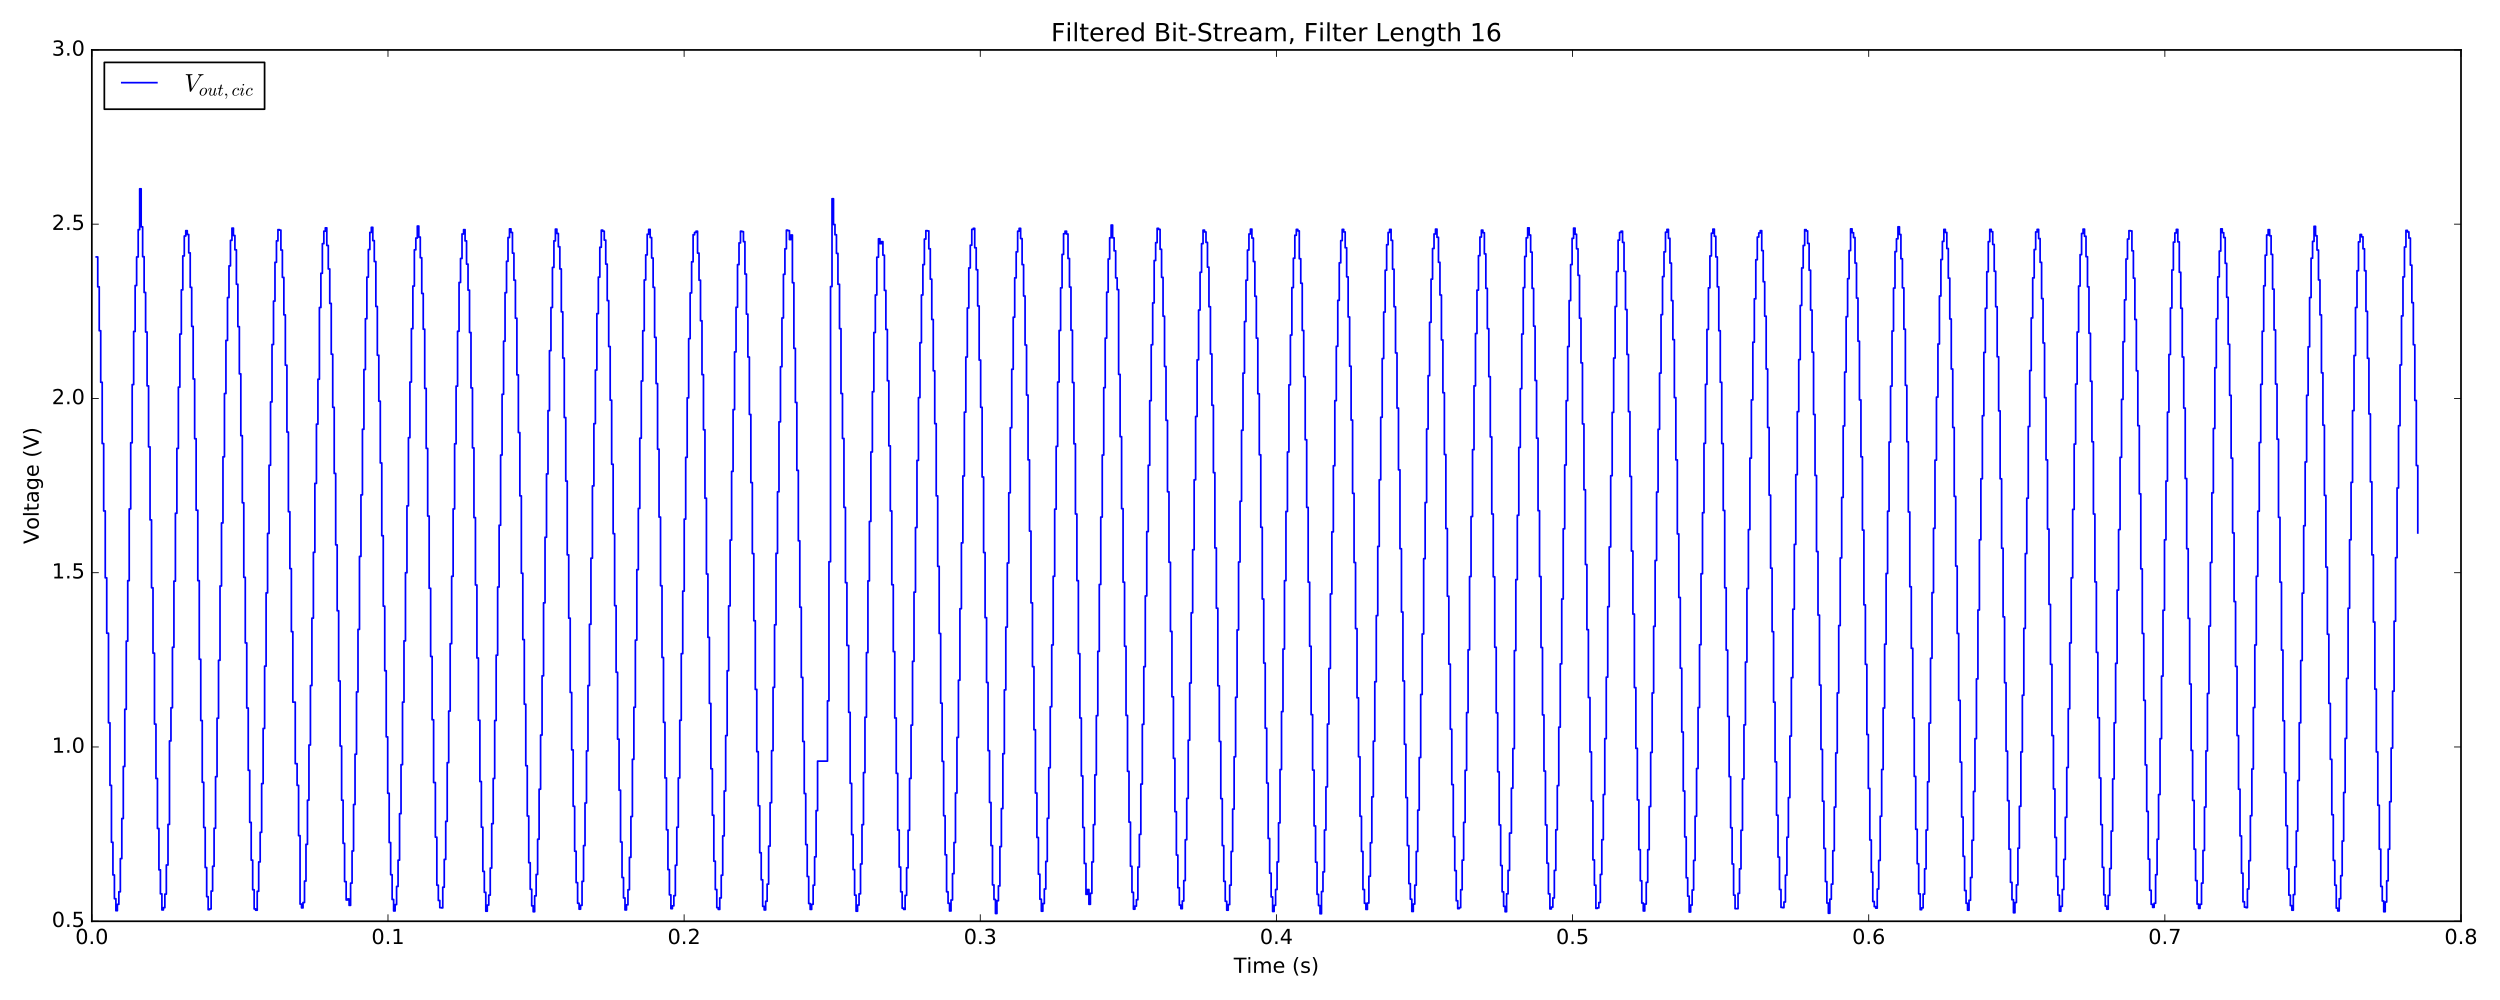 <?xml version="1.0" encoding="utf-8" standalone="no"?>
<!DOCTYPE svg PUBLIC "-//W3C//DTD SVG 1.1//EN"
  "http://www.w3.org/Graphics/SVG/1.1/DTD/svg11.dtd">
<!-- Created with matplotlib (http://matplotlib.org/) -->
<svg height="576pt" version="1.1" viewBox="0 0 1440 576" width="1440pt" xmlns="http://www.w3.org/2000/svg" xmlns:xlink="http://www.w3.org/1999/xlink">
 <defs>
  <style type="text/css">
*{stroke-linecap:butt;stroke-linejoin:round;stroke-miterlimit:100000;}
  </style>
 </defs>
 <g id="figure_1">
  <g id="patch_1">
   <path d="M 0 576 
L 1440 576 
L 1440 0 
L 0 0 
z
" style="fill:#ffffff;"/>
  </g>
  <g id="axes_1">
   <g id="patch_2">
    <path d="M 52.898 530.64 
L 1417.534 530.64 
L 1417.534 28.76 
L 52.898 28.76 
z
" style="fill:#ffffff;"/>
   </g>
   <g id="patch_3">
    <path d="M 52.898 28.76 
L 1417.534 28.76 
" style="fill:none;stroke:#000000;stroke-linecap:square;stroke-linejoin:miter;"/>
   </g>
   <g id="patch_4">
    <path d="M 1417.534 530.64 
L 1417.534 28.76 
" style="fill:none;stroke:#000000;stroke-linecap:square;stroke-linejoin:miter;"/>
   </g>
   <g id="patch_5">
    <path d="M 52.898 530.64 
L 1417.534 530.64 
" style="fill:none;stroke:#000000;stroke-linecap:square;stroke-linejoin:miter;"/>
   </g>
   <g id="patch_6">
    <path d="M 52.898 530.64 
L 52.898 28.76 
" style="fill:none;stroke:#000000;stroke-linecap:square;stroke-linejoin:miter;"/>
   </g>
   <g id="matplotlib.axis_1">
    <g id="xtick_1">
     <g id="line2d_1">
      <defs>
       <path d="M 0 0 
L 0 -4 
" id="m37abf21d8c" style="stroke:#000000;stroke-width:0.5;"/>
      </defs>
      <g>
       <use style="stroke:#000000;stroke-width:0.5;" x="52.898" xlink:href="#m37abf21d8c" y="530.64"/>
      </g>
     </g>
     <g id="line2d_2">
      <defs>
       <path d="M 0 0 
L 0 4 
" id="meed9dc7c66" style="stroke:#000000;stroke-width:0.5;"/>
      </defs>
      <g>
       <use style="stroke:#000000;stroke-width:0.5;" x="52.898" xlink:href="#meed9dc7c66" y="28.76"/>
      </g>
     </g>
     <g id="text_1">
      <!-- 0.0 -->
      <defs>
       <path d="M 10.688 12.406 
L 21 12.406 
L 21 0 
L 10.688 0 
z
" id="BitstreamVeraSans-Roman-2e"/>
       <path d="M 31.781 66.406 
Q 24.172 66.406 20.328 58.906 
Q 16.5 51.422 16.5 36.375 
Q 16.5 21.391 20.328 13.891 
Q 24.172 6.391 31.781 6.391 
Q 39.453 6.391 43.281 13.891 
Q 47.125 21.391 47.125 36.375 
Q 47.125 51.422 43.281 58.906 
Q 39.453 66.406 31.781 66.406 
M 31.781 74.219 
Q 44.047 74.219 50.516 64.516 
Q 56.984 54.828 56.984 36.375 
Q 56.984 17.969 50.516 8.266 
Q 44.047 -1.422 31.781 -1.422 
Q 19.531 -1.422 13.062 8.266 
Q 6.594 17.969 6.594 36.375 
Q 6.594 54.828 13.062 64.516 
Q 19.531 74.219 31.781 74.219 
" id="BitstreamVeraSans-Roman-30"/>
      </defs>
      <g transform="translate(43.356 543.758)scale(0.12 -0.12)">
       <use xlink:href="#BitstreamVeraSans-Roman-30"/>
       <use x="63.623" xlink:href="#BitstreamVeraSans-Roman-2e"/>
       <use x="95.41" xlink:href="#BitstreamVeraSans-Roman-30"/>
      </g>
     </g>
    </g>
    <g id="xtick_2">
     <g id="line2d_3">
      <g>
       <use style="stroke:#000000;stroke-width:0.5;" x="223.477" xlink:href="#m37abf21d8c" y="530.64"/>
      </g>
     </g>
     <g id="line2d_4">
      <g>
       <use style="stroke:#000000;stroke-width:0.5;" x="223.477" xlink:href="#meed9dc7c66" y="28.76"/>
      </g>
     </g>
     <g id="text_2">
      <!-- 0.1 -->
      <defs>
       <path d="M 12.406 8.297 
L 28.516 8.297 
L 28.516 63.922 
L 10.984 60.406 
L 10.984 69.391 
L 28.422 72.906 
L 38.281 72.906 
L 38.281 8.297 
L 54.391 8.297 
L 54.391 0 
L 12.406 0 
z
" id="BitstreamVeraSans-Roman-31"/>
      </defs>
      <g transform="translate(213.935 543.758)scale(0.12 -0.12)">
       <use xlink:href="#BitstreamVeraSans-Roman-30"/>
       <use x="63.623" xlink:href="#BitstreamVeraSans-Roman-2e"/>
       <use x="95.41" xlink:href="#BitstreamVeraSans-Roman-31"/>
      </g>
     </g>
    </g>
    <g id="xtick_3">
     <g id="line2d_5">
      <g>
       <use style="stroke:#000000;stroke-width:0.5;" x="394.057" xlink:href="#m37abf21d8c" y="530.64"/>
      </g>
     </g>
     <g id="line2d_6">
      <g>
       <use style="stroke:#000000;stroke-width:0.5;" x="394.057" xlink:href="#meed9dc7c66" y="28.76"/>
      </g>
     </g>
     <g id="text_3">
      <!-- 0.2 -->
      <defs>
       <path d="M 19.188 8.297 
L 53.609 8.297 
L 53.609 0 
L 7.328 0 
L 7.328 8.297 
Q 12.938 14.109 22.625 23.891 
Q 32.328 33.688 34.812 36.531 
Q 39.547 41.844 41.422 45.531 
Q 43.312 49.219 43.312 52.781 
Q 43.312 58.594 39.234 62.25 
Q 35.156 65.922 28.609 65.922 
Q 23.969 65.922 18.812 64.312 
Q 13.672 62.703 7.812 59.422 
L 7.812 69.391 
Q 13.766 71.781 18.938 73 
Q 24.125 74.219 28.422 74.219 
Q 39.75 74.219 46.484 68.547 
Q 53.219 62.891 53.219 53.422 
Q 53.219 48.922 51.531 44.891 
Q 49.859 40.875 45.406 35.406 
Q 44.188 33.984 37.641 27.219 
Q 31.109 20.453 19.188 8.297 
" id="BitstreamVeraSans-Roman-32"/>
      </defs>
      <g transform="translate(384.515 543.758)scale(0.12 -0.12)">
       <use xlink:href="#BitstreamVeraSans-Roman-30"/>
       <use x="63.623" xlink:href="#BitstreamVeraSans-Roman-2e"/>
       <use x="95.41" xlink:href="#BitstreamVeraSans-Roman-32"/>
      </g>
     </g>
    </g>
    <g id="xtick_4">
     <g id="line2d_7">
      <g>
       <use style="stroke:#000000;stroke-width:0.5;" x="564.636" xlink:href="#m37abf21d8c" y="530.64"/>
      </g>
     </g>
     <g id="line2d_8">
      <g>
       <use style="stroke:#000000;stroke-width:0.5;" x="564.636" xlink:href="#meed9dc7c66" y="28.76"/>
      </g>
     </g>
     <g id="text_4">
      <!-- 0.3 -->
      <defs>
       <path d="M 40.578 39.312 
Q 47.656 37.797 51.625 33 
Q 55.609 28.219 55.609 21.188 
Q 55.609 10.406 48.188 4.484 
Q 40.766 -1.422 27.094 -1.422 
Q 22.516 -1.422 17.656 -0.516 
Q 12.797 0.391 7.625 2.203 
L 7.625 11.719 
Q 11.719 9.328 16.594 8.109 
Q 21.484 6.891 26.812 6.891 
Q 36.078 6.891 40.938 10.547 
Q 45.797 14.203 45.797 21.188 
Q 45.797 27.641 41.281 31.266 
Q 36.766 34.906 28.719 34.906 
L 20.219 34.906 
L 20.219 43.016 
L 29.109 43.016 
Q 36.375 43.016 40.234 45.922 
Q 44.094 48.828 44.094 54.297 
Q 44.094 59.906 40.109 62.906 
Q 36.141 65.922 28.719 65.922 
Q 24.656 65.922 20.016 65.031 
Q 15.375 64.156 9.812 62.312 
L 9.812 71.094 
Q 15.438 72.656 20.344 73.438 
Q 25.25 74.219 29.594 74.219 
Q 40.828 74.219 47.359 69.109 
Q 53.906 64.016 53.906 55.328 
Q 53.906 49.266 50.438 45.094 
Q 46.969 40.922 40.578 39.312 
" id="BitstreamVeraSans-Roman-33"/>
      </defs>
      <g transform="translate(555.094 543.758)scale(0.12 -0.12)">
       <use xlink:href="#BitstreamVeraSans-Roman-30"/>
       <use x="63.623" xlink:href="#BitstreamVeraSans-Roman-2e"/>
       <use x="95.41" xlink:href="#BitstreamVeraSans-Roman-33"/>
      </g>
     </g>
    </g>
    <g id="xtick_5">
     <g id="line2d_9">
      <g>
       <use style="stroke:#000000;stroke-width:0.5;" x="735.216" xlink:href="#m37abf21d8c" y="530.64"/>
      </g>
     </g>
     <g id="line2d_10">
      <g>
       <use style="stroke:#000000;stroke-width:0.5;" x="735.216" xlink:href="#meed9dc7c66" y="28.76"/>
      </g>
     </g>
     <g id="text_5">
      <!-- 0.4 -->
      <defs>
       <path d="M 37.797 64.312 
L 12.891 25.391 
L 37.797 25.391 
z
M 35.203 72.906 
L 47.609 72.906 
L 47.609 25.391 
L 58.016 25.391 
L 58.016 17.188 
L 47.609 17.188 
L 47.609 0 
L 37.797 0 
L 37.797 17.188 
L 4.891 17.188 
L 4.891 26.703 
z
" id="BitstreamVeraSans-Roman-34"/>
      </defs>
      <g transform="translate(725.674 543.758)scale(0.12 -0.12)">
       <use xlink:href="#BitstreamVeraSans-Roman-30"/>
       <use x="63.623" xlink:href="#BitstreamVeraSans-Roman-2e"/>
       <use x="95.41" xlink:href="#BitstreamVeraSans-Roman-34"/>
      </g>
     </g>
    </g>
    <g id="xtick_6">
     <g id="line2d_11">
      <g>
       <use style="stroke:#000000;stroke-width:0.5;" x="905.795" xlink:href="#m37abf21d8c" y="530.64"/>
      </g>
     </g>
     <g id="line2d_12">
      <g>
       <use style="stroke:#000000;stroke-width:0.5;" x="905.795" xlink:href="#meed9dc7c66" y="28.76"/>
      </g>
     </g>
     <g id="text_6">
      <!-- 0.5 -->
      <defs>
       <path d="M 10.797 72.906 
L 49.516 72.906 
L 49.516 64.594 
L 19.828 64.594 
L 19.828 46.734 
Q 21.969 47.469 24.109 47.828 
Q 26.266 48.188 28.422 48.188 
Q 40.625 48.188 47.75 41.5 
Q 54.891 34.812 54.891 23.391 
Q 54.891 11.625 47.562 5.094 
Q 40.234 -1.422 26.906 -1.422 
Q 22.312 -1.422 17.547 -0.641 
Q 12.797 0.141 7.719 1.703 
L 7.719 11.625 
Q 12.109 9.234 16.797 8.062 
Q 21.484 6.891 26.703 6.891 
Q 35.156 6.891 40.078 11.328 
Q 45.016 15.766 45.016 23.391 
Q 45.016 31 40.078 35.438 
Q 35.156 39.891 26.703 39.891 
Q 22.75 39.891 18.812 39.016 
Q 14.891 38.141 10.797 36.281 
z
" id="BitstreamVeraSans-Roman-35"/>
      </defs>
      <g transform="translate(896.253 543.758)scale(0.12 -0.12)">
       <use xlink:href="#BitstreamVeraSans-Roman-30"/>
       <use x="63.623" xlink:href="#BitstreamVeraSans-Roman-2e"/>
       <use x="95.41" xlink:href="#BitstreamVeraSans-Roman-35"/>
      </g>
     </g>
    </g>
    <g id="xtick_7">
     <g id="line2d_13">
      <g>
       <use style="stroke:#000000;stroke-width:0.5;" x="1076.375" xlink:href="#m37abf21d8c" y="530.64"/>
      </g>
     </g>
     <g id="line2d_14">
      <g>
       <use style="stroke:#000000;stroke-width:0.5;" x="1076.375" xlink:href="#meed9dc7c66" y="28.76"/>
      </g>
     </g>
     <g id="text_7">
      <!-- 0.6 -->
      <defs>
       <path d="M 33.016 40.375 
Q 26.375 40.375 22.484 35.828 
Q 18.609 31.297 18.609 23.391 
Q 18.609 15.531 22.484 10.953 
Q 26.375 6.391 33.016 6.391 
Q 39.656 6.391 43.531 10.953 
Q 47.406 15.531 47.406 23.391 
Q 47.406 31.297 43.531 35.828 
Q 39.656 40.375 33.016 40.375 
M 52.594 71.297 
L 52.594 62.312 
Q 48.875 64.062 45.094 64.984 
Q 41.312 65.922 37.594 65.922 
Q 27.828 65.922 22.672 59.328 
Q 17.531 52.734 16.797 39.406 
Q 19.672 43.656 24.016 45.922 
Q 28.375 48.188 33.594 48.188 
Q 44.578 48.188 50.953 41.516 
Q 57.328 34.859 57.328 23.391 
Q 57.328 12.156 50.688 5.359 
Q 44.047 -1.422 33.016 -1.422 
Q 20.359 -1.422 13.672 8.266 
Q 6.984 17.969 6.984 36.375 
Q 6.984 53.656 15.188 63.938 
Q 23.391 74.219 37.203 74.219 
Q 40.922 74.219 44.703 73.484 
Q 48.484 72.75 52.594 71.297 
" id="BitstreamVeraSans-Roman-36"/>
      </defs>
      <g transform="translate(1066.833 543.758)scale(0.12 -0.12)">
       <use xlink:href="#BitstreamVeraSans-Roman-30"/>
       <use x="63.623" xlink:href="#BitstreamVeraSans-Roman-2e"/>
       <use x="95.41" xlink:href="#BitstreamVeraSans-Roman-36"/>
      </g>
     </g>
    </g>
    <g id="xtick_8">
     <g id="line2d_15">
      <g>
       <use style="stroke:#000000;stroke-width:0.5;" x="1246.954" xlink:href="#m37abf21d8c" y="530.64"/>
      </g>
     </g>
     <g id="line2d_16">
      <g>
       <use style="stroke:#000000;stroke-width:0.5;" x="1246.954" xlink:href="#meed9dc7c66" y="28.76"/>
      </g>
     </g>
     <g id="text_8">
      <!-- 0.7 -->
      <defs>
       <path d="M 8.203 72.906 
L 55.078 72.906 
L 55.078 68.703 
L 28.609 0 
L 18.312 0 
L 43.219 64.594 
L 8.203 64.594 
z
" id="BitstreamVeraSans-Roman-37"/>
      </defs>
      <g transform="translate(1237.412 543.758)scale(0.12 -0.12)">
       <use xlink:href="#BitstreamVeraSans-Roman-30"/>
       <use x="63.623" xlink:href="#BitstreamVeraSans-Roman-2e"/>
       <use x="95.41" xlink:href="#BitstreamVeraSans-Roman-37"/>
      </g>
     </g>
    </g>
    <g id="xtick_9">
     <g id="line2d_17">
      <g>
       <use style="stroke:#000000;stroke-width:0.5;" x="1417.534" xlink:href="#m37abf21d8c" y="530.64"/>
      </g>
     </g>
     <g id="line2d_18">
      <g>
       <use style="stroke:#000000;stroke-width:0.5;" x="1417.534" xlink:href="#meed9dc7c66" y="28.76"/>
      </g>
     </g>
     <g id="text_9">
      <!-- 0.8 -->
      <defs>
       <path d="M 31.781 34.625 
Q 24.75 34.625 20.719 30.859 
Q 16.703 27.094 16.703 20.516 
Q 16.703 13.922 20.719 10.156 
Q 24.75 6.391 31.781 6.391 
Q 38.812 6.391 42.859 10.172 
Q 46.922 13.969 46.922 20.516 
Q 46.922 27.094 42.891 30.859 
Q 38.875 34.625 31.781 34.625 
M 21.922 38.812 
Q 15.578 40.375 12.031 44.719 
Q 8.5 49.078 8.5 55.328 
Q 8.5 64.062 14.719 69.141 
Q 20.953 74.219 31.781 74.219 
Q 42.672 74.219 48.875 69.141 
Q 55.078 64.062 55.078 55.328 
Q 55.078 49.078 51.531 44.719 
Q 48 40.375 41.703 38.812 
Q 48.828 37.156 52.797 32.312 
Q 56.781 27.484 56.781 20.516 
Q 56.781 9.906 50.312 4.234 
Q 43.844 -1.422 31.781 -1.422 
Q 19.734 -1.422 13.25 4.234 
Q 6.781 9.906 6.781 20.516 
Q 6.781 27.484 10.781 32.312 
Q 14.797 37.156 21.922 38.812 
M 18.312 54.391 
Q 18.312 48.734 21.844 45.562 
Q 25.391 42.391 31.781 42.391 
Q 38.141 42.391 41.719 45.562 
Q 45.312 48.734 45.312 54.391 
Q 45.312 60.062 41.719 63.234 
Q 38.141 66.406 31.781 66.406 
Q 25.391 66.406 21.844 63.234 
Q 18.312 60.062 18.312 54.391 
" id="BitstreamVeraSans-Roman-38"/>
      </defs>
      <g transform="translate(1407.992 543.758)scale(0.12 -0.12)">
       <use xlink:href="#BitstreamVeraSans-Roman-30"/>
       <use x="63.623" xlink:href="#BitstreamVeraSans-Roman-2e"/>
       <use x="95.41" xlink:href="#BitstreamVeraSans-Roman-38"/>
      </g>
     </g>
    </g>
    <g id="text_10">
     <!-- Time (s) -->
     <defs>
      <path d="M -0.297 72.906 
L 61.375 72.906 
L 61.375 64.594 
L 35.5 64.594 
L 35.5 0 
L 25.594 0 
L 25.594 64.594 
L -0.297 64.594 
z
" id="BitstreamVeraSans-Roman-54"/>
      <path d="M 9.422 54.688 
L 18.406 54.688 
L 18.406 0 
L 9.422 0 
z
M 9.422 75.984 
L 18.406 75.984 
L 18.406 64.594 
L 9.422 64.594 
z
" id="BitstreamVeraSans-Roman-69"/>
      <path d="M 8.016 75.875 
L 15.828 75.875 
Q 23.141 64.359 26.781 53.312 
Q 30.422 42.281 30.422 31.391 
Q 30.422 20.453 26.781 9.375 
Q 23.141 -1.703 15.828 -13.188 
L 8.016 -13.188 
Q 14.5 -2 17.703 9.062 
Q 20.906 20.125 20.906 31.391 
Q 20.906 42.672 17.703 53.656 
Q 14.5 64.656 8.016 75.875 
" id="BitstreamVeraSans-Roman-29"/>
      <path id="BitstreamVeraSans-Roman-20"/>
      <path d="M 56.203 29.594 
L 56.203 25.203 
L 14.891 25.203 
Q 15.484 15.922 20.484 11.062 
Q 25.484 6.203 34.422 6.203 
Q 39.594 6.203 44.453 7.469 
Q 49.312 8.734 54.109 11.281 
L 54.109 2.781 
Q 49.266 0.734 44.188 -0.344 
Q 39.109 -1.422 33.891 -1.422 
Q 20.797 -1.422 13.156 6.188 
Q 5.516 13.812 5.516 26.812 
Q 5.516 40.234 12.766 48.109 
Q 20.016 56 32.328 56 
Q 43.359 56 49.781 48.891 
Q 56.203 41.797 56.203 29.594 
M 47.219 32.234 
Q 47.125 39.594 43.094 43.984 
Q 39.062 48.391 32.422 48.391 
Q 24.906 48.391 20.391 44.141 
Q 15.875 39.891 15.188 32.172 
z
" id="BitstreamVeraSans-Roman-65"/>
      <path d="M 52 44.188 
Q 55.375 50.25 60.062 53.125 
Q 64.75 56 71.094 56 
Q 79.641 56 84.281 50.016 
Q 88.922 44.047 88.922 33.016 
L 88.922 0 
L 79.891 0 
L 79.891 32.719 
Q 79.891 40.578 77.094 44.375 
Q 74.312 48.188 68.609 48.188 
Q 61.625 48.188 57.562 43.547 
Q 53.516 38.922 53.516 30.906 
L 53.516 0 
L 44.484 0 
L 44.484 32.719 
Q 44.484 40.625 41.703 44.406 
Q 38.922 48.188 33.109 48.188 
Q 26.219 48.188 22.156 43.531 
Q 18.109 38.875 18.109 30.906 
L 18.109 0 
L 9.078 0 
L 9.078 54.688 
L 18.109 54.688 
L 18.109 46.188 
Q 21.188 51.219 25.484 53.609 
Q 29.781 56 35.688 56 
Q 41.656 56 45.828 52.969 
Q 50 49.953 52 44.188 
" id="BitstreamVeraSans-Roman-6d"/>
      <path d="M 31 75.875 
Q 24.469 64.656 21.281 53.656 
Q 18.109 42.672 18.109 31.391 
Q 18.109 20.125 21.312 9.062 
Q 24.516 -2 31 -13.188 
L 23.188 -13.188 
Q 15.875 -1.703 12.234 9.375 
Q 8.594 20.453 8.594 31.391 
Q 8.594 42.281 12.203 53.312 
Q 15.828 64.359 23.188 75.875 
z
" id="BitstreamVeraSans-Roman-28"/>
      <path d="M 44.281 53.078 
L 44.281 44.578 
Q 40.484 46.531 36.375 47.5 
Q 32.281 48.484 27.875 48.484 
Q 21.188 48.484 17.844 46.438 
Q 14.5 44.391 14.5 40.281 
Q 14.5 37.156 16.891 35.375 
Q 19.281 33.594 26.516 31.984 
L 29.594 31.297 
Q 39.156 29.25 43.188 25.516 
Q 47.219 21.781 47.219 15.094 
Q 47.219 7.469 41.188 3.016 
Q 35.156 -1.422 24.609 -1.422 
Q 20.219 -1.422 15.453 -0.562 
Q 10.688 0.297 5.422 2 
L 5.422 11.281 
Q 10.406 8.688 15.234 7.391 
Q 20.062 6.109 24.812 6.109 
Q 31.156 6.109 34.562 8.281 
Q 37.984 10.453 37.984 14.406 
Q 37.984 18.062 35.516 20.016 
Q 33.062 21.969 24.703 23.781 
L 21.578 24.516 
Q 13.234 26.266 9.516 29.906 
Q 5.812 33.547 5.812 39.891 
Q 5.812 47.609 11.281 51.797 
Q 16.75 56 26.812 56 
Q 31.781 56 36.172 55.266 
Q 40.578 54.547 44.281 53.078 
" id="BitstreamVeraSans-Roman-73"/>
     </defs>
     <g transform="translate(710.636 560.372)scale(0.12 -0.12)">
      <use xlink:href="#BitstreamVeraSans-Roman-54"/>
      <use x="61.037" xlink:href="#BitstreamVeraSans-Roman-69"/>
      <use x="88.82" xlink:href="#BitstreamVeraSans-Roman-6d"/>
      <use x="186.232" xlink:href="#BitstreamVeraSans-Roman-65"/>
      <use x="247.756" xlink:href="#BitstreamVeraSans-Roman-20"/>
      <use x="279.543" xlink:href="#BitstreamVeraSans-Roman-28"/>
      <use x="318.557" xlink:href="#BitstreamVeraSans-Roman-73"/>
      <use x="370.656" xlink:href="#BitstreamVeraSans-Roman-29"/>
     </g>
    </g>
   </g>
   <g id="matplotlib.axis_2">
    <g id="ytick_1">
     <g id="line2d_19">
      <defs>
       <path d="M 0 0 
L 4 0 
" id="md954bf2c0b" style="stroke:#000000;stroke-width:0.5;"/>
      </defs>
      <g>
       <use style="stroke:#000000;stroke-width:0.5;" x="52.898" xlink:href="#md954bf2c0b" y="530.64"/>
      </g>
     </g>
     <g id="line2d_20">
      <defs>
       <path d="M 0 0 
L -4 0 
" id="m446d3f91fc" style="stroke:#000000;stroke-width:0.5;"/>
      </defs>
      <g>
       <use style="stroke:#000000;stroke-width:0.5;" x="1417.534" xlink:href="#m446d3f91fc" y="530.64"/>
      </g>
     </g>
     <g id="text_11">
      <!-- 0.5 -->
      <g transform="translate(29.814 533.951)scale(0.12 -0.12)">
       <use xlink:href="#BitstreamVeraSans-Roman-30"/>
       <use x="63.623" xlink:href="#BitstreamVeraSans-Roman-2e"/>
       <use x="95.41" xlink:href="#BitstreamVeraSans-Roman-35"/>
      </g>
     </g>
    </g>
    <g id="ytick_2">
     <g id="line2d_21">
      <g>
       <use style="stroke:#000000;stroke-width:0.5;" x="52.898" xlink:href="#md954bf2c0b" y="430.264"/>
      </g>
     </g>
     <g id="line2d_22">
      <g>
       <use style="stroke:#000000;stroke-width:0.5;" x="1417.534" xlink:href="#m446d3f91fc" y="430.264"/>
      </g>
     </g>
     <g id="text_12">
      <!-- 1.0 -->
      <g transform="translate(29.814 433.575)scale(0.12 -0.12)">
       <use xlink:href="#BitstreamVeraSans-Roman-31"/>
       <use x="63.623" xlink:href="#BitstreamVeraSans-Roman-2e"/>
       <use x="95.41" xlink:href="#BitstreamVeraSans-Roman-30"/>
      </g>
     </g>
    </g>
    <g id="ytick_3">
     <g id="line2d_23">
      <g>
       <use style="stroke:#000000;stroke-width:0.5;" x="52.898" xlink:href="#md954bf2c0b" y="329.888"/>
      </g>
     </g>
     <g id="line2d_24">
      <g>
       <use style="stroke:#000000;stroke-width:0.5;" x="1417.534" xlink:href="#m446d3f91fc" y="329.888"/>
      </g>
     </g>
     <g id="text_13">
      <!-- 1.5 -->
      <g transform="translate(29.814 333.199)scale(0.12 -0.12)">
       <use xlink:href="#BitstreamVeraSans-Roman-31"/>
       <use x="63.623" xlink:href="#BitstreamVeraSans-Roman-2e"/>
       <use x="95.41" xlink:href="#BitstreamVeraSans-Roman-35"/>
      </g>
     </g>
    </g>
    <g id="ytick_4">
     <g id="line2d_25">
      <g>
       <use style="stroke:#000000;stroke-width:0.5;" x="52.898" xlink:href="#md954bf2c0b" y="229.512"/>
      </g>
     </g>
     <g id="line2d_26">
      <g>
       <use style="stroke:#000000;stroke-width:0.5;" x="1417.534" xlink:href="#m446d3f91fc" y="229.512"/>
      </g>
     </g>
     <g id="text_14">
      <!-- 2.0 -->
      <g transform="translate(29.814 232.823)scale(0.12 -0.12)">
       <use xlink:href="#BitstreamVeraSans-Roman-32"/>
       <use x="63.623" xlink:href="#BitstreamVeraSans-Roman-2e"/>
       <use x="95.41" xlink:href="#BitstreamVeraSans-Roman-30"/>
      </g>
     </g>
    </g>
    <g id="ytick_5">
     <g id="line2d_27">
      <g>
       <use style="stroke:#000000;stroke-width:0.5;" x="52.898" xlink:href="#md954bf2c0b" y="129.136"/>
      </g>
     </g>
     <g id="line2d_28">
      <g>
       <use style="stroke:#000000;stroke-width:0.5;" x="1417.534" xlink:href="#m446d3f91fc" y="129.136"/>
      </g>
     </g>
     <g id="text_15">
      <!-- 2.5 -->
      <g transform="translate(29.814 132.447)scale(0.12 -0.12)">
       <use xlink:href="#BitstreamVeraSans-Roman-32"/>
       <use x="63.623" xlink:href="#BitstreamVeraSans-Roman-2e"/>
       <use x="95.41" xlink:href="#BitstreamVeraSans-Roman-35"/>
      </g>
     </g>
    </g>
    <g id="ytick_6">
     <g id="line2d_29">
      <g>
       <use style="stroke:#000000;stroke-width:0.5;" x="52.898" xlink:href="#md954bf2c0b" y="28.76"/>
      </g>
     </g>
     <g id="line2d_30">
      <g>
       <use style="stroke:#000000;stroke-width:0.5;" x="1417.534" xlink:href="#m446d3f91fc" y="28.76"/>
      </g>
     </g>
     <g id="text_16">
      <!-- 3.0 -->
      <g transform="translate(29.814 32.071)scale(0.12 -0.12)">
       <use xlink:href="#BitstreamVeraSans-Roman-33"/>
       <use x="63.623" xlink:href="#BitstreamVeraSans-Roman-2e"/>
       <use x="95.41" xlink:href="#BitstreamVeraSans-Roman-30"/>
      </g>
     </g>
    </g>
    <g id="text_17">
     <!-- Voltage (V) -->
     <defs>
      <path d="M 18.312 70.219 
L 18.312 54.688 
L 36.812 54.688 
L 36.812 47.703 
L 18.312 47.703 
L 18.312 18.016 
Q 18.312 11.328 20.141 9.422 
Q 21.969 7.516 27.594 7.516 
L 36.812 7.516 
L 36.812 0 
L 27.594 0 
Q 17.188 0 13.234 3.875 
Q 9.281 7.766 9.281 18.016 
L 9.281 47.703 
L 2.688 47.703 
L 2.688 54.688 
L 9.281 54.688 
L 9.281 70.219 
z
" id="BitstreamVeraSans-Roman-74"/>
      <path d="M 28.609 0 
L 0.781 72.906 
L 11.078 72.906 
L 34.188 11.531 
L 57.328 72.906 
L 67.578 72.906 
L 39.797 0 
z
" id="BitstreamVeraSans-Roman-56"/>
      <path d="M 34.281 27.484 
Q 23.391 27.484 19.188 25 
Q 14.984 22.516 14.984 16.5 
Q 14.984 11.719 18.141 8.906 
Q 21.297 6.109 26.703 6.109 
Q 34.188 6.109 38.703 11.406 
Q 43.219 16.703 43.219 25.484 
L 43.219 27.484 
z
M 52.203 31.203 
L 52.203 0 
L 43.219 0 
L 43.219 8.297 
Q 40.141 3.328 35.547 0.953 
Q 30.953 -1.422 24.312 -1.422 
Q 15.922 -1.422 10.953 3.297 
Q 6 8.016 6 15.922 
Q 6 25.141 12.172 29.828 
Q 18.359 34.516 30.609 34.516 
L 43.219 34.516 
L 43.219 35.406 
Q 43.219 41.609 39.141 45 
Q 35.062 48.391 27.688 48.391 
Q 23 48.391 18.547 47.266 
Q 14.109 46.141 10.016 43.891 
L 10.016 52.203 
Q 14.938 54.109 19.578 55.047 
Q 24.219 56 28.609 56 
Q 40.484 56 46.344 49.844 
Q 52.203 43.703 52.203 31.203 
" id="BitstreamVeraSans-Roman-61"/>
      <path d="M 45.406 27.984 
Q 45.406 37.75 41.375 43.109 
Q 37.359 48.484 30.078 48.484 
Q 22.859 48.484 18.828 43.109 
Q 14.797 37.75 14.797 27.984 
Q 14.797 18.266 18.828 12.891 
Q 22.859 7.516 30.078 7.516 
Q 37.359 7.516 41.375 12.891 
Q 45.406 18.266 45.406 27.984 
M 54.391 6.781 
Q 54.391 -7.172 48.188 -13.984 
Q 42 -20.797 29.203 -20.797 
Q 24.469 -20.797 20.266 -20.094 
Q 16.062 -19.391 12.109 -17.922 
L 12.109 -9.188 
Q 16.062 -11.328 19.922 -12.344 
Q 23.781 -13.375 27.781 -13.375 
Q 36.625 -13.375 41.016 -8.766 
Q 45.406 -4.156 45.406 5.172 
L 45.406 9.625 
Q 42.625 4.781 38.281 2.391 
Q 33.938 0 27.875 0 
Q 17.828 0 11.672 7.656 
Q 5.516 15.328 5.516 27.984 
Q 5.516 40.672 11.672 48.328 
Q 17.828 56 27.875 56 
Q 33.938 56 38.281 53.609 
Q 42.625 51.219 45.406 46.391 
L 45.406 54.688 
L 54.391 54.688 
z
" id="BitstreamVeraSans-Roman-67"/>
      <path d="M 9.422 75.984 
L 18.406 75.984 
L 18.406 0 
L 9.422 0 
z
" id="BitstreamVeraSans-Roman-6c"/>
      <path d="M 30.609 48.391 
Q 23.391 48.391 19.188 42.75 
Q 14.984 37.109 14.984 27.297 
Q 14.984 17.484 19.156 11.844 
Q 23.344 6.203 30.609 6.203 
Q 37.797 6.203 41.984 11.859 
Q 46.188 17.531 46.188 27.297 
Q 46.188 37.016 41.984 42.703 
Q 37.797 48.391 30.609 48.391 
M 30.609 56 
Q 42.328 56 49.016 48.375 
Q 55.719 40.766 55.719 27.297 
Q 55.719 13.875 49.016 6.219 
Q 42.328 -1.422 30.609 -1.422 
Q 18.844 -1.422 12.172 6.219 
Q 5.516 13.875 5.516 27.297 
Q 5.516 40.766 12.172 48.375 
Q 18.844 56 30.609 56 
" id="BitstreamVeraSans-Roman-6f"/>
     </defs>
     <g transform="translate(22.318 313.359)rotate(-90.0)scale(0.12 -0.12)">
      <use xlink:href="#BitstreamVeraSans-Roman-56"/>
      <use x="68.299" xlink:href="#BitstreamVeraSans-Roman-6f"/>
      <use x="129.48" xlink:href="#BitstreamVeraSans-Roman-6c"/>
      <use x="157.264" xlink:href="#BitstreamVeraSans-Roman-74"/>
      <use x="196.473" xlink:href="#BitstreamVeraSans-Roman-61"/>
      <use x="257.752" xlink:href="#BitstreamVeraSans-Roman-67"/>
      <use x="321.229" xlink:href="#BitstreamVeraSans-Roman-65"/>
      <use x="382.752" xlink:href="#BitstreamVeraSans-Roman-20"/>
      <use x="414.539" xlink:href="#BitstreamVeraSans-Roman-28"/>
      <use x="453.553" xlink:href="#BitstreamVeraSans-Roman-56"/>
      <use x="521.961" xlink:href="#BitstreamVeraSans-Roman-29"/>
     </g>
    </g>
   </g>
   <g id="text_18">
    <!-- Filtered Bit-Stream, Filter Length 16 -->
    <defs>
     <path d="M 54.891 33.016 
L 54.891 0 
L 45.906 0 
L 45.906 32.719 
Q 45.906 40.484 42.875 44.328 
Q 39.844 48.188 33.797 48.188 
Q 26.516 48.188 22.312 43.547 
Q 18.109 38.922 18.109 30.906 
L 18.109 0 
L 9.078 0 
L 9.078 75.984 
L 18.109 75.984 
L 18.109 46.188 
Q 21.344 51.125 25.703 53.562 
Q 30.078 56 35.797 56 
Q 45.219 56 50.047 50.172 
Q 54.891 44.344 54.891 33.016 
" id="BitstreamVeraSans-Roman-68"/>
     <path d="M 45.406 46.391 
L 45.406 75.984 
L 54.391 75.984 
L 54.391 0 
L 45.406 0 
L 45.406 8.203 
Q 42.578 3.328 38.25 0.953 
Q 33.938 -1.422 27.875 -1.422 
Q 17.969 -1.422 11.734 6.484 
Q 5.516 14.406 5.516 27.297 
Q 5.516 40.188 11.734 48.094 
Q 17.969 56 27.875 56 
Q 33.938 56 38.25 53.625 
Q 42.578 51.266 45.406 46.391 
M 14.797 27.297 
Q 14.797 17.391 18.875 11.75 
Q 22.953 6.109 30.078 6.109 
Q 37.203 6.109 41.297 11.75 
Q 45.406 17.391 45.406 27.297 
Q 45.406 37.203 41.297 42.844 
Q 37.203 48.484 30.078 48.484 
Q 22.953 48.484 18.875 42.844 
Q 14.797 37.203 14.797 27.297 
" id="BitstreamVeraSans-Roman-64"/>
     <path d="M 54.891 33.016 
L 54.891 0 
L 45.906 0 
L 45.906 32.719 
Q 45.906 40.484 42.875 44.328 
Q 39.844 48.188 33.797 48.188 
Q 26.516 48.188 22.312 43.547 
Q 18.109 38.922 18.109 30.906 
L 18.109 0 
L 9.078 0 
L 9.078 54.688 
L 18.109 54.688 
L 18.109 46.188 
Q 21.344 51.125 25.703 53.562 
Q 30.078 56 35.797 56 
Q 45.219 56 50.047 50.172 
Q 54.891 44.344 54.891 33.016 
" id="BitstreamVeraSans-Roman-6e"/>
     <path d="M 11.719 12.406 
L 22.016 12.406 
L 22.016 4 
L 14.016 -11.625 
L 7.719 -11.625 
L 11.719 4 
z
" id="BitstreamVeraSans-Roman-2c"/>
     <path d="M 9.812 72.906 
L 19.672 72.906 
L 19.672 8.297 
L 55.172 8.297 
L 55.172 0 
L 9.812 0 
z
" id="BitstreamVeraSans-Roman-4c"/>
     <path d="M 41.109 46.297 
Q 39.594 47.172 37.812 47.578 
Q 36.031 48 33.891 48 
Q 26.266 48 22.188 43.047 
Q 18.109 38.094 18.109 28.812 
L 18.109 0 
L 9.078 0 
L 9.078 54.688 
L 18.109 54.688 
L 18.109 46.188 
Q 20.953 51.172 25.484 53.578 
Q 30.031 56 36.531 56 
Q 37.453 56 38.578 55.875 
Q 39.703 55.766 41.062 55.516 
z
" id="BitstreamVeraSans-Roman-72"/>
     <path d="M 19.672 34.812 
L 19.672 8.109 
L 35.5 8.109 
Q 43.453 8.109 47.281 11.406 
Q 51.125 14.703 51.125 21.484 
Q 51.125 28.328 47.281 31.562 
Q 43.453 34.812 35.5 34.812 
z
M 19.672 64.797 
L 19.672 42.828 
L 34.281 42.828 
Q 41.5 42.828 45.031 45.531 
Q 48.578 48.25 48.578 53.812 
Q 48.578 59.328 45.031 62.062 
Q 41.5 64.797 34.281 64.797 
z
M 9.812 72.906 
L 35.016 72.906 
Q 46.297 72.906 52.391 68.219 
Q 58.5 63.531 58.5 54.891 
Q 58.5 48.188 55.375 44.234 
Q 52.25 40.281 46.188 39.312 
Q 53.469 37.75 57.5 32.781 
Q 61.531 27.828 61.531 20.406 
Q 61.531 10.641 54.891 5.312 
Q 48.25 0 35.984 0 
L 9.812 0 
z
" id="BitstreamVeraSans-Roman-42"/>
     <path d="M 53.516 70.516 
L 53.516 60.891 
Q 47.906 63.578 42.922 64.891 
Q 37.938 66.219 33.297 66.219 
Q 25.25 66.219 20.875 63.094 
Q 16.5 59.969 16.5 54.203 
Q 16.5 49.359 19.406 46.891 
Q 22.312 44.438 30.422 42.922 
L 36.375 41.703 
Q 47.406 39.594 52.656 34.297 
Q 57.906 29 57.906 20.125 
Q 57.906 9.516 50.797 4.047 
Q 43.703 -1.422 29.984 -1.422 
Q 24.812 -1.422 18.969 -0.25 
Q 13.141 0.922 6.891 3.219 
L 6.891 13.375 
Q 12.891 10.016 18.656 8.297 
Q 24.422 6.594 29.984 6.594 
Q 38.422 6.594 43.016 9.906 
Q 47.609 13.234 47.609 19.391 
Q 47.609 24.75 44.312 27.781 
Q 41.016 30.812 33.5 32.328 
L 27.484 33.5 
Q 16.453 35.688 11.516 40.375 
Q 6.594 45.062 6.594 53.422 
Q 6.594 63.094 13.406 68.656 
Q 20.219 74.219 32.172 74.219 
Q 37.312 74.219 42.625 73.281 
Q 47.953 72.359 53.516 70.516 
" id="BitstreamVeraSans-Roman-53"/>
     <path d="M 9.812 72.906 
L 51.703 72.906 
L 51.703 64.594 
L 19.672 64.594 
L 19.672 43.109 
L 48.578 43.109 
L 48.578 34.812 
L 19.672 34.812 
L 19.672 0 
L 9.812 0 
z
" id="BitstreamVeraSans-Roman-46"/>
     <path d="M 4.891 31.391 
L 31.203 31.391 
L 31.203 23.391 
L 4.891 23.391 
z
" id="BitstreamVeraSans-Roman-2d"/>
    </defs>
    <g transform="translate(605.393 23.76)scale(0.144 -0.144)">
     <use xlink:href="#BitstreamVeraSans-Roman-46"/>
     <use x="57.41" xlink:href="#BitstreamVeraSans-Roman-69"/>
     <use x="85.193" xlink:href="#BitstreamVeraSans-Roman-6c"/>
     <use x="112.977" xlink:href="#BitstreamVeraSans-Roman-74"/>
     <use x="152.186" xlink:href="#BitstreamVeraSans-Roman-65"/>
     <use x="213.709" xlink:href="#BitstreamVeraSans-Roman-72"/>
     <use x="254.791" xlink:href="#BitstreamVeraSans-Roman-65"/>
     <use x="316.314" xlink:href="#BitstreamVeraSans-Roman-64"/>
     <use x="379.791" xlink:href="#BitstreamVeraSans-Roman-20"/>
     <use x="411.578" xlink:href="#BitstreamVeraSans-Roman-42"/>
     <use x="480.182" xlink:href="#BitstreamVeraSans-Roman-69"/>
     <use x="507.965" xlink:href="#BitstreamVeraSans-Roman-74"/>
     <use x="547.174" xlink:href="#BitstreamVeraSans-Roman-2d"/>
     <use x="583.258" xlink:href="#BitstreamVeraSans-Roman-53"/>
     <use x="646.734" xlink:href="#BitstreamVeraSans-Roman-74"/>
     <use x="685.943" xlink:href="#BitstreamVeraSans-Roman-72"/>
     <use x="727.025" xlink:href="#BitstreamVeraSans-Roman-65"/>
     <use x="788.549" xlink:href="#BitstreamVeraSans-Roman-61"/>
     <use x="849.828" xlink:href="#BitstreamVeraSans-Roman-6d"/>
     <use x="947.24" xlink:href="#BitstreamVeraSans-Roman-2c"/>
     <use x="979.027" xlink:href="#BitstreamVeraSans-Roman-20"/>
     <use x="1010.814" xlink:href="#BitstreamVeraSans-Roman-46"/>
     <use x="1068.225" xlink:href="#BitstreamVeraSans-Roman-69"/>
     <use x="1096.008" xlink:href="#BitstreamVeraSans-Roman-6c"/>
     <use x="1123.791" xlink:href="#BitstreamVeraSans-Roman-74"/>
     <use x="1163.0" xlink:href="#BitstreamVeraSans-Roman-65"/>
     <use x="1224.523" xlink:href="#BitstreamVeraSans-Roman-72"/>
     <use x="1265.637" xlink:href="#BitstreamVeraSans-Roman-20"/>
     <use x="1297.424" xlink:href="#BitstreamVeraSans-Roman-4c"/>
     <use x="1353.121" xlink:href="#BitstreamVeraSans-Roman-65"/>
     <use x="1414.645" xlink:href="#BitstreamVeraSans-Roman-6e"/>
     <use x="1478.023" xlink:href="#BitstreamVeraSans-Roman-67"/>
     <use x="1541.5" xlink:href="#BitstreamVeraSans-Roman-74"/>
     <use x="1580.709" xlink:href="#BitstreamVeraSans-Roman-68"/>
     <use x="1644.088" xlink:href="#BitstreamVeraSans-Roman-20"/>
     <use x="1675.875" xlink:href="#BitstreamVeraSans-Roman-31"/>
     <use x="1739.498" xlink:href="#BitstreamVeraSans-Roman-36"/>
    </g>
   </g>
   <g id="line2d_31">
    <path clip-path="url(#pd2919b865c)" d="M 55.454 148.006 
L 56.307 148.006 
L 56.307 165.209 
L 57.16 165.209 
L 57.16 190.499 
L 58.013 190.499 
L 58.013 220.2 
L 58.866 220.2 
L 58.866 255.488 
L 59.719 255.488 
L 59.719 294.305 
L 60.625 294.305 
L 60.625 332.829 
L 61.479 332.829 
L 61.479 364.735 
L 62.491 364.735 
L 62.491 416.345 
L 63.344 416.345 
L 63.344 452.368 
L 64.197 452.368 
L 64.197 485.157 
L 65.05 485.157 
L 65.05 503.978 
L 65.902 503.978 
L 65.902 517.652 
L 66.755 517.652 
L 66.755 524.563 
L 67.608 524.563 
L 67.608 520.887 
L 68.461 520.887 
L 68.461 513.682 
L 69.314 513.682 
L 69.314 494.567 
L 70.167 494.567 
L 70.167 471.483 
L 71.02 471.483 
L 71.02 441.488 
L 71.873 441.488 
L 71.873 408.552 
L 72.726 408.552 
L 72.726 369.293 
L 73.579 369.293 
L 73.579 334.446 
L 74.431 334.446 
L 74.431 293.129 
L 75.284 293.129 
L 75.284 255.047 
L 76.137 255.047 
L 76.137 221.523 
L 76.99 221.523 
L 76.99 190.94 
L 77.843 190.94 
L 77.843 164.473 
L 78.696 164.473 
L 78.696 148.006 
L 79.603 148.006 
L 79.603 132.273 
L 80.456 132.273 
L 80.456 108.747 
L 81.309 108.747 
L 81.309 130.655 
L 82.162 130.655 
L 82.162 147.858 
L 83.015 147.858 
L 83.015 168.443 
L 83.868 168.443 
L 83.868 191.234 
L 84.721 191.234 
L 84.721 222.258 
L 85.574 222.258 
L 85.574 257.4 
L 86.427 257.4 
L 86.427 299.452 
L 87.28 299.452 
L 87.28 338.563 
L 88.132 338.563 
L 88.132 376.204 
L 88.985 376.204 
L 88.985 417.08 
L 89.838 417.08 
L 89.838 448.398 
L 90.691 448.398 
L 90.691 477.217 
L 91.544 477.217 
L 91.544 501.037 
L 92.397 501.037 
L 92.397 514.858 
L 93.25 514.858 
L 93.25 524.121 
L 94.103 524.121 
L 94.103 522.798 
L 94.956 522.798 
L 94.956 515.005 
L 95.808 515.005 
L 95.808 498.243 
L 96.767 498.243 
L 96.767 474.865 
L 97.62 474.865 
L 97.62 426.784 
L 98.473 426.784 
L 98.473 407.67 
L 99.326 407.67 
L 99.326 372.822 
L 100.179 372.822 
L 100.179 334.74 
L 101.032 334.74 
L 101.032 295.629 
L 101.885 295.629 
L 101.885 258.282 
L 102.737 258.282 
L 102.737 222.993 
L 103.59 222.993 
L 103.59 192.41 
L 104.443 192.41 
L 104.443 166.973 
L 105.296 166.973 
L 105.296 147.417 
L 106.149 147.417 
L 106.149 135.949 
L 107.002 135.949 
L 107.002 132.861 
L 107.855 132.861 
L 107.855 135.066 
L 108.708 135.066 
L 108.708 145.653 
L 109.561 145.653 
L 109.561 165.503 
L 110.414 165.503 
L 110.414 187.999 
L 111.266 187.999 
L 111.266 218.288 
L 112.119 218.288 
L 112.119 252.695 
L 112.972 252.695 
L 112.972 293.864 
L 113.933 293.864 
L 113.933 334.446 
L 114.785 334.446 
L 114.785 379.733 
L 115.638 379.733 
L 115.638 415.021 
L 116.491 415.021 
L 116.491 450.604 
L 117.344 450.604 
L 117.344 476.629 
L 118.197 476.629 
L 118.197 499.714 
L 119.05 499.714 
L 119.05 516.476 
L 119.903 516.476 
L 119.903 523.974 
L 120.756 523.974 
L 120.756 523.533 
L 121.609 523.533 
L 121.609 513.241 
L 122.462 513.241 
L 122.462 498.978 
L 123.314 498.978 
L 123.314 477.07 
L 124.167 477.07 
L 124.167 447.369 
L 125.02 447.369 
L 125.02 413.698 
L 125.873 413.698 
L 125.873 380.321 
L 126.726 380.321 
L 126.726 337.534 
L 127.579 337.534 
L 127.579 301.216 
L 128.432 301.216 
L 128.432 263.134 
L 129.285 263.134 
L 129.285 226.669 
L 130.138 226.669 
L 130.138 196.086 
L 131.043 196.086 
L 131.043 171.384 
L 131.896 171.384 
L 131.896 153.152 
L 132.749 153.152 
L 132.749 138.448 
L 133.602 138.448 
L 133.602 131.391 
L 134.455 131.391 
L 134.455 135.655 
L 135.308 135.655 
L 135.308 143.889 
L 136.161 143.889 
L 136.161 163.738 
L 137.014 163.738 
L 137.014 188.146 
L 137.867 188.146 
L 137.867 215.348 
L 138.719 215.348 
L 138.719 250.93 
L 139.572 250.93 
L 139.572 289.6 
L 140.425 289.6 
L 140.425 332.535 
L 141.278 332.535 
L 141.278 370.323 
L 142.131 370.323 
L 142.131 407.817 
L 142.984 407.817 
L 142.984 443.693 
L 143.837 443.693 
L 143.837 473.688 
L 144.69 473.688 
L 144.69 495.45 
L 145.543 495.45 
L 145.543 512.506 
L 146.396 512.506 
L 146.396 523.533 
L 147.248 523.533 
L 147.248 524.268 
L 148.154 524.268 
L 148.154 513.388 
L 149.007 513.388 
L 149.007 496.479 
L 149.86 496.479 
L 149.86 479.423 
L 150.713 479.423 
L 150.713 451.339 
L 151.566 451.339 
L 151.566 419.579 
L 152.419 419.579 
L 152.419 383.703 
L 153.272 383.703 
L 153.272 341.504 
L 154.125 341.504 
L 154.125 307.245 
L 154.977 307.245 
L 154.977 267.986 
L 155.83 267.986 
L 155.83 231.521 
L 156.683 231.521 
L 156.683 198.439 
L 157.536 198.439 
L 157.536 173.443 
L 158.389 173.443 
L 158.389 151.093 
L 159.242 151.093 
L 159.242 138.742 
L 160.095 138.742 
L 160.095 132.273 
L 160.948 132.273 
L 160.948 132.567 
L 161.801 132.567 
L 161.801 144.036 
L 162.653 144.036 
L 162.653 159.768 
L 163.506 159.768 
L 163.506 181.382 
L 164.359 181.382 
L 164.359 210.348 
L 165.267 210.348 
L 165.267 248.872 
L 166.12 248.872 
L 166.12 294.747 
L 166.973 294.747 
L 166.973 327.535 
L 167.825 327.535 
L 167.825 363.853 
L 168.678 363.853 
L 168.678 404.435 
L 170.063 404.435 
L 170.063 439.87 
L 171.13 439.87 
L 171.13 452.368 
L 171.982 452.368 
L 171.982 481.334 
L 172.835 481.334 
L 172.835 520.74 
L 173.688 520.74 
L 173.688 522.945 
L 174.541 522.945 
L 174.541 519.857 
L 175.394 519.857 
L 175.394 507.506 
L 176.247 507.506 
L 176.247 486.333 
L 177.1 486.333 
L 177.1 460.896 
L 177.953 460.896 
L 177.953 429.137 
L 178.806 429.137 
L 178.806 394.878 
L 179.659 394.878 
L 179.659 356.06 
L 180.511 356.06 
L 180.511 318.125 
L 181.364 318.125 
L 181.364 278.426 
L 182.27 278.426 
L 182.27 244.314 
L 183.123 244.314 
L 183.123 218.435 
L 183.976 218.435 
L 183.976 177.118 
L 184.831 177.118 
L 184.831 157.416 
L 185.682 157.416 
L 185.682 140.36 
L 186.535 140.36 
L 186.535 133.155 
L 187.389 133.155 
L 187.389 131.244 
L 188.242 131.244 
L 188.242 141.389 
L 189.095 141.389 
L 189.095 154.916 
L 189.946 154.916 
L 189.946 174.766 
L 190.801 174.766 
L 190.801 204.026 
L 191.652 204.026 
L 191.652 234.609 
L 192.507 234.609 
L 192.507 272.691 
L 193.358 272.691 
L 193.358 313.861 
L 194.212 313.861 
L 194.212 351.796 
L 195.064 351.796 
L 195.064 392.231 
L 195.918 392.231 
L 195.918 429.725 
L 196.771 429.725 
L 196.771 460.896 
L 197.624 460.896 
L 197.624 485.745 
L 198.477 485.745 
L 198.477 507.801 
L 199.383 507.801 
L 199.383 518.387 
L 200.236 518.387 
L 200.236 517.799 
L 201.088 517.799 
L 201.088 521.475 
L 201.941 521.475 
L 201.941 508.683 
L 202.794 508.683 
L 202.794 490.156 
L 203.647 490.156 
L 203.647 463.396 
L 204.5 463.396 
L 204.5 434.43 
L 205.353 434.43 
L 205.353 398.553 
L 206.206 398.553 
L 206.206 362.53 
L 207.059 362.53 
L 207.059 320.478 
L 207.912 320.478 
L 207.912 285.042 
L 208.765 285.042 
L 208.765 247.254 
L 209.617 247.254 
L 209.617 212.848 
L 210.47 212.848 
L 210.47 183.588 
L 211.323 183.588 
L 211.323 159.621 
L 212.176 159.621 
L 212.176 143.741 
L 213.029 143.741 
L 213.029 133.89 
L 213.882 133.89 
L 213.882 130.949 
L 214.735 130.949 
L 214.735 138.595 
L 215.588 138.595 
L 215.588 150.652 
L 216.494 150.652 
L 216.494 176.53 
L 217.346 176.53 
L 217.346 204.614 
L 218.199 204.614 
L 218.199 231.08 
L 219.052 231.08 
L 219.052 266.663 
L 219.905 266.663 
L 219.905 308.568 
L 220.758 308.568 
L 220.758 349.15 
L 221.611 349.15 
L 221.611 386.349 
L 222.464 386.349 
L 222.464 424.432 
L 223.317 424.432 
L 223.317 456.926 
L 224.17 456.926 
L 224.17 485.304 
L 225.022 485.304 
L 225.022 503.831 
L 225.875 503.831 
L 225.875 518.093 
L 226.728 518.093 
L 226.728 524.71 
L 227.581 524.71 
L 227.581 521.034 
L 228.434 521.034 
L 228.434 510.594 
L 229.287 510.594 
L 229.287 495.45 
L 230.14 495.45 
L 230.14 468.689 
L 230.993 468.689 
L 230.993 440.458 
L 231.846 440.458 
L 231.846 404.435 
L 232.699 404.435 
L 232.699 369.146 
L 233.551 369.146 
L 233.551 329.888 
L 234.404 329.888 
L 234.404 291.365 
L 235.257 291.365 
L 235.257 252.106 
L 236.11 252.106 
L 236.11 220.053 
L 236.963 220.053 
L 236.963 189.322 
L 237.816 189.322 
L 237.816 164.768 
L 238.669 164.768 
L 238.669 143.889 
L 239.522 143.889 
L 239.522 137.125 
L 240.375 137.125 
L 240.375 130.214 
L 241.228 130.214 
L 241.228 136.537 
L 242.08 136.537 
L 242.08 148.447 
L 242.933 148.447 
L 242.933 169.032 
L 243.786 169.032 
L 243.786 189.616 
L 244.639 189.616 
L 244.639 223.729 
L 245.492 223.729 
L 245.492 258.282 
L 246.345 258.282 
L 246.345 297.246 
L 247.198 297.246 
L 247.198 338.857 
L 248.051 338.857 
L 248.051 378.116 
L 248.904 378.116 
L 248.904 414.58 
L 249.757 414.58 
L 249.757 450.751 
L 250.77 450.751 
L 250.77 482.216 
L 251.623 482.216 
L 251.623 509.859 
L 252.476 509.859 
L 252.476 518.681 
L 253.328 518.681 
L 253.328 522.798 
L 254.181 522.798 
L 254.181 522.945 
L 255.034 522.945 
L 255.034 511.035 
L 255.887 511.035 
L 255.887 495.008 
L 256.74 495.008 
L 256.74 473.1 
L 257.593 473.1 
L 257.593 439.282 
L 258.446 439.282 
L 258.446 409.581 
L 259.299 409.581 
L 259.299 370.764 
L 260.152 370.764 
L 260.152 331.946 
L 261.005 331.946 
L 261.005 293.129 
L 261.857 293.129 
L 261.857 255.635 
L 262.71 255.635 
L 262.71 222.405 
L 263.563 222.405 
L 263.563 190.793 
L 264.416 190.793 
L 264.416 162.709 
L 265.269 162.709 
L 265.269 148.888 
L 266.122 148.888 
L 266.122 134.772 
L 267.028 134.772 
L 267.028 132.273 
L 267.881 132.273 
L 267.881 138.742 
L 268.733 138.742 
L 268.733 152.122 
L 269.586 152.122 
L 269.586 167.12 
L 270.439 167.12 
L 270.439 191.528 
L 271.292 191.528 
L 271.292 223.435 
L 272.145 223.435 
L 272.145 257.988 
L 272.998 257.988 
L 272.998 298.128 
L 273.851 298.128 
L 273.851 336.946 
L 274.704 336.946 
L 274.704 378.998 
L 275.557 378.998 
L 275.557 414.874 
L 276.41 414.874 
L 276.41 450.163 
L 277.262 450.163 
L 277.262 476.482 
L 278.115 476.482 
L 278.115 501.919 
L 278.968 501.919 
L 278.968 513.976 
L 279.821 513.976 
L 279.821 524.857 
L 280.674 524.857 
L 280.674 521.328 
L 281.527 521.328 
L 281.527 515.593 
L 282.38 515.593 
L 282.38 500.008 
L 283.233 500.008 
L 283.233 474.424 
L 284.086 474.424 
L 284.086 448.398 
L 284.939 448.398 
L 284.939 415.021 
L 285.791 415.021 
L 285.791 377.38 
L 286.644 377.38 
L 286.644 338.122 
L 287.497 338.122 
L 287.497 302.539 
L 288.35 302.539 
L 288.35 262.105 
L 289.203 262.105 
L 289.203 227.11 
L 290.056 227.11 
L 290.056 196.527 
L 290.909 196.527 
L 290.909 168.59 
L 291.762 168.59 
L 291.762 150.505 
L 292.615 150.505 
L 292.615 136.831 
L 293.468 136.831 
L 293.468 131.832 
L 294.32 131.832 
L 294.32 133.89 
L 295.173 133.89 
L 295.173 145.8 
L 296.026 145.8 
L 296.026 161.386 
L 296.879 161.386 
L 296.879 183.294 
L 297.732 183.294 
L 297.732 215.936 
L 298.585 215.936 
L 298.585 249.166 
L 299.438 249.166 
L 299.438 285.63 
L 300.291 285.63 
L 300.291 330.182 
L 301.144 330.182 
L 301.144 368.411 
L 301.996 368.411 
L 301.996 405.611 
L 302.849 405.611 
L 302.849 441.047 
L 303.704 441.047 
L 303.704 470.013 
L 304.557 470.013 
L 304.557 496.92 
L 305.408 496.92 
L 305.408 512.212 
L 306.263 512.212 
L 306.263 521.769 
L 307.116 521.769 
L 307.116 525.151 
L 307.967 525.151 
L 307.967 516.035 
L 308.821 516.035 
L 308.821 503.684 
L 309.673 503.684 
L 309.673 483.393 
L 310.525 483.393 
L 310.525 454.574 
L 311.378 454.574 
L 311.378 423.402 
L 312.233 423.402 
L 312.233 389.29 
L 313.084 389.29 
L 313.084 347.238 
L 313.939 347.238 
L 313.939 309.45 
L 314.792 309.45 
L 314.792 272.985 
L 315.645 272.985 
L 315.645 236.521 
L 316.497 236.521 
L 316.497 201.967 
L 317.35 201.967 
L 317.35 177.118 
L 318.203 177.118 
L 318.203 154.034 
L 319.056 154.034 
L 319.056 138.742 
L 319.909 138.742 
L 319.909 131.979 
L 320.762 131.979 
L 320.762 134.478 
L 321.615 134.478 
L 321.615 142.124 
L 322.468 142.124 
L 322.468 154.916 
L 323.321 154.916 
L 323.321 179.618 
L 324.172 179.618 
L 324.172 206.231 
L 325.026 206.231 
L 325.026 240.491 
L 325.879 240.491 
L 325.879 277.102 
L 326.732 277.102 
L 326.732 319.596 
L 327.585 319.596 
L 327.585 356.06 
L 328.438 356.06 
L 328.438 398.847 
L 329.291 398.847 
L 329.291 431.93 
L 330.144 431.93 
L 330.144 464.425 
L 330.997 464.425 
L 330.997 490.303 
L 331.85 490.303 
L 331.85 508.389 
L 332.703 508.389 
L 332.703 520.299 
L 333.555 520.299 
L 333.555 523.68 
L 334.408 523.68 
L 334.408 521.475 
L 335.261 521.475 
L 335.261 507.654 
L 336.114 507.654 
L 336.114 487.069 
L 336.967 487.069 
L 336.967 462.514 
L 337.82 462.514 
L 337.82 432.519 
L 338.673 432.519 
L 338.673 394.878 
L 339.526 394.878 
L 339.526 359.589 
L 340.379 359.589 
L 340.379 321.507 
L 341.231 321.507 
L 341.231 279.896 
L 342.084 279.896 
L 342.084 244.019 
L 342.937 244.019 
L 342.937 213.142 
L 343.79 213.142 
L 343.79 180.647 
L 344.643 180.647 
L 344.643 159.621 
L 345.496 159.621 
L 345.496 142.418 
L 346.349 142.418 
L 346.349 132.567 
L 347.202 132.567 
L 347.202 133.155 
L 348.055 133.155 
L 348.055 138.301 
L 348.908 138.301 
L 348.908 152.122 
L 349.76 152.122 
L 349.76 173.149 
L 350.613 173.149 
L 350.613 199.615 
L 351.466 199.615 
L 351.466 230.492 
L 352.319 230.492 
L 352.319 267.398 
L 353.172 267.398 
L 353.172 307.392 
L 354.025 307.392 
L 354.025 348.856 
L 354.878 348.856 
L 354.878 387.232 
L 355.731 387.232 
L 355.731 425.755 
L 356.584 425.755 
L 356.584 455.162 
L 357.437 455.162 
L 357.437 485.01 
L 358.289 485.01 
L 358.289 505.448 
L 359.142 505.448 
L 359.142 517.211 
L 359.995 517.211 
L 359.995 524.121 
L 360.848 524.121 
L 360.848 521.181 
L 361.701 521.181 
L 361.701 512.506 
L 362.554 512.506 
L 362.554 493.832 
L 363.407 493.832 
L 363.407 470.307 
L 364.26 470.307 
L 364.26 437.371 
L 365.113 437.371 
L 365.113 407.376 
L 365.966 407.376 
L 365.966 368.705 
L 366.818 368.705 
L 366.818 328.124 
L 367.671 328.124 
L 367.671 292.835 
L 368.524 292.835 
L 368.524 252.4 
L 369.377 252.4 
L 369.377 219.465 
L 370.23 219.465 
L 370.23 190.499 
L 371.083 190.499 
L 371.083 161.239 
L 371.936 161.239 
L 371.936 146.829 
L 372.789 146.829 
L 372.789 134.919 
L 373.642 134.919 
L 373.642 132.126 
L 374.495 132.126 
L 374.495 136.831 
L 375.347 136.831 
L 375.347 148.594 
L 376.2 148.594 
L 376.2 165.503 
L 377.053 165.503 
L 377.053 194.322 
L 377.906 194.322 
L 377.906 220.935 
L 378.759 220.935 
L 378.759 258.723 
L 379.612 258.723 
L 379.612 297.834 
L 380.465 297.834 
L 380.465 337.387 
L 381.318 337.387 
L 381.318 378.704 
L 382.171 378.704 
L 382.171 416.051 
L 383.023 416.051 
L 383.023 448.104 
L 383.876 448.104 
L 383.876 477.952 
L 384.729 477.952 
L 384.729 500.89 
L 385.582 500.89 
L 385.582 515.446 
L 386.435 515.446 
L 386.435 523.386 
L 387.288 523.386 
L 387.288 521.769 
L 388.141 521.769 
L 388.141 515.887 
L 388.994 515.887 
L 388.994 498.39 
L 389.847 498.39 
L 389.847 476.482 
L 390.7 476.482 
L 390.7 448.104 
L 391.552 448.104 
L 391.552 414.874 
L 392.405 414.874 
L 392.405 376.498 
L 393.258 376.498 
L 393.258 340.475 
L 394.111 340.475 
L 394.111 299.011 
L 394.964 299.011 
L 394.964 263.428 
L 395.817 263.428 
L 395.817 229.169 
L 396.67 229.169 
L 396.67 195.057 
L 397.523 195.057 
L 397.523 168.737 
L 398.376 168.737 
L 398.376 150.799 
L 399.229 150.799 
L 399.229 135.213 
L 400.081 135.213 
L 400.081 133.89 
L 400.934 133.89 
L 400.934 133.155 
L 401.787 133.155 
L 401.787 145.8 
L 402.64 145.8 
L 402.64 161.386 
L 403.493 161.386 
L 403.493 184.764 
L 404.346 184.764 
L 404.346 215.789 
L 405.199 215.789 
L 405.199 247.548 
L 406.052 247.548 
L 406.052 286.954 
L 406.905 286.954 
L 406.905 330.623 
L 407.758 330.623 
L 407.758 367.088 
L 408.61 367.088 
L 408.61 405.17 
L 409.463 405.17 
L 409.463 442.811 
L 410.316 442.811 
L 410.316 469.571 
L 411.169 469.571 
L 411.169 496.038 
L 412.022 496.038 
L 412.022 512.359 
L 412.875 512.359 
L 412.875 522.798 
L 413.728 522.798 
L 413.728 523.827 
L 414.581 523.827 
L 414.581 517.211 
L 415.434 517.211 
L 415.434 504.125 
L 416.286 504.125 
L 416.286 481.481 
L 417.139 481.481 
L 417.139 455.603 
L 417.992 455.603 
L 417.992 423.696 
L 418.845 423.696 
L 418.845 386.349 
L 419.698 386.349 
L 419.698 349.003 
L 420.551 349.003 
L 420.551 311.067 
L 421.404 311.067 
L 421.404 271.515 
L 422.257 271.515 
L 422.257 235.933 
L 423.11 235.933 
L 423.11 202.703 
L 423.963 202.703 
L 423.963 176.971 
L 424.815 176.971 
L 424.815 152.417 
L 425.668 152.417 
L 425.668 139.919 
L 426.521 139.919 
L 426.521 133.155 
L 427.374 133.155 
L 427.374 133.449 
L 428.227 133.449 
L 428.227 139.183 
L 429.08 139.183 
L 429.08 157.857 
L 429.933 157.857 
L 429.933 180.941 
L 430.786 180.941 
L 430.786 205.643 
L 431.639 205.643 
L 431.639 238.726 
L 432.492 238.726 
L 432.492 277.985 
L 433.344 277.985 
L 433.344 318.86 
L 434.197 318.86 
L 434.197 357.531 
L 435.05 357.531 
L 435.05 397.083 
L 435.903 397.083 
L 435.903 432.96 
L 436.756 432.96 
L 436.756 464.131 
L 437.609 464.131 
L 437.609 491.186 
L 438.462 491.186 
L 438.462 506.771 
L 439.315 506.771 
L 439.315 522.063 
L 440.168 522.063 
L 440.168 524.121 
L 441.021 524.121 
L 441.021 519.122 
L 441.873 519.122 
L 441.873 509.271 
L 442.726 509.271 
L 442.726 487.363 
L 443.579 487.363 
L 443.579 462.367 
L 444.432 462.367 
L 444.432 432.372 
L 445.285 432.372 
L 445.285 395.907 
L 446.138 395.907 
L 446.138 359.883 
L 446.991 359.883 
L 446.991 318.713 
L 447.844 318.713 
L 447.844 283.278 
L 448.697 283.278 
L 448.697 242.99 
L 449.549 242.99 
L 449.549 211.231 
L 450.402 211.231 
L 450.402 183.147 
L 451.255 183.147 
L 451.255 158.004 
L 452.108 158.004 
L 452.108 143.3 
L 452.961 143.3 
L 452.961 132.567 
L 453.814 132.567 
L 453.814 132.861 
L 454.72 132.861 
L 454.72 138.007 
L 455.573 138.007 
L 455.573 135.36 
L 456.426 135.36 
L 456.426 162.856 
L 457.278 162.856 
L 457.278 200.644 
L 458.131 200.644 
L 458.131 231.816 
L 458.984 231.816 
L 458.984 270.927 
L 459.837 270.927 
L 459.837 311.509 
L 460.69 311.509 
L 460.69 349.738 
L 461.543 349.738 
L 461.543 390.172 
L 462.396 390.172 
L 462.396 427.078 
L 463.249 427.078 
L 463.249 457.073 
L 464.102 457.073 
L 464.102 486.48 
L 464.955 486.48 
L 464.955 504.86 
L 465.807 504.86 
L 465.807 520.446 
L 466.66 520.446 
L 466.66 523.827 
L 467.513 523.827 
L 467.513 520.887 
L 468.366 520.887 
L 468.366 509.859 
L 469.219 509.859 
L 469.219 493.538 
L 470.072 493.538 
L 470.072 466.925 
L 470.925 466.925 
L 470.925 438.4 
L 476.629 438.4 
L 476.629 403.7 
L 477.482 403.7 
L 477.482 323.565 
L 478.388 323.565 
L 478.388 165.062 
L 479.241 165.062 
L 479.241 114.481 
L 480.093 114.481 
L 480.093 129.332 
L 480.946 129.332 
L 480.946 135.213 
L 481.799 135.213 
L 481.799 145.947 
L 482.652 145.947 
L 482.652 163.738 
L 483.56 163.738 
L 483.56 189.322 
L 484.413 189.322 
L 484.413 226.669 
L 485.265 226.669 
L 485.265 252.548 
L 486.118 252.548 
L 486.118 292.247 
L 486.971 292.247 
L 486.971 335.622 
L 487.824 335.622 
L 487.824 371.793 
L 488.837 371.793 
L 488.837 410.316 
L 489.689 410.316 
L 489.689 451.192 
L 490.541 451.192 
L 490.541 480.746 
L 491.394 480.746 
L 491.394 500.89 
L 492.249 500.89 
L 492.249 515.593 
L 493.102 515.593 
L 493.102 524.857 
L 493.953 524.857 
L 493.953 521.328 
L 494.808 521.328 
L 494.808 514.858 
L 495.661 514.858 
L 495.661 497.655 
L 496.513 497.655 
L 496.513 475.012 
L 497.365 475.012 
L 497.365 445.017 
L 498.219 445.017 
L 498.219 413.11 
L 499.072 413.11 
L 499.072 375.91 
L 499.925 375.91 
L 499.925 334.593 
L 500.778 334.593 
L 500.778 300.334 
L 501.631 300.334 
L 501.631 260.34 
L 502.484 260.34 
L 502.484 225.64 
L 503.335 225.64 
L 503.335 191.528 
L 504.19 191.528 
L 504.19 169.914 
L 505.042 169.914 
L 505.042 148.153 
L 506.001 148.153 
L 506.001 137.566 
L 506.854 137.566 
L 506.854 140.36 
L 507.707 140.36 
L 507.707 139.183 
L 508.56 139.183 
L 508.56 146.976 
L 509.413 146.976 
L 509.413 167.267 
L 510.269 167.267 
L 510.269 189.763 
L 511.118 189.763 
L 511.118 219.318 
L 511.971 219.318 
L 511.971 256.812 
L 512.824 256.812 
L 512.824 294.305 
L 513.677 294.305 
L 513.677 336.799 
L 514.53 336.799 
L 514.53 375.322 
L 515.383 375.322 
L 515.383 413.551 
L 516.236 413.551 
L 516.236 445.458 
L 517.089 445.458 
L 517.089 478.099 
L 517.942 478.099 
L 517.942 499.42 
L 518.795 499.42 
L 518.795 513.682 
L 519.647 513.682 
L 519.647 523.092 
L 520.5 523.092 
L 520.5 523.827 
L 521.353 523.827 
L 521.353 515.74 
L 522.206 515.74 
L 522.206 499.861 
L 523.059 499.861 
L 523.059 478.246 
L 523.912 478.246 
L 523.912 448.398 
L 524.765 448.398 
L 524.765 417.668 
L 525.618 417.668 
L 525.618 380.909 
L 526.471 380.909 
L 526.471 341.063 
L 527.324 341.063 
L 527.324 303.863 
L 528.176 303.863 
L 528.176 265.193 
L 529.029 265.193 
L 529.029 229.022 
L 529.882 229.022 
L 529.882 197.409 
L 530.735 197.409 
L 530.735 169.914 
L 531.588 169.914 
L 531.588 152.417 
L 532.441 152.417 
L 532.441 137.713 
L 533.294 137.713 
L 533.294 132.861 
L 534.147 132.861 
L 534.147 133.008 
L 535 133.008 
L 535 143.3 
L 535.853 143.3 
L 535.853 160.798 
L 536.705 160.798 
L 536.705 184.029 
L 537.562 184.029 
L 537.562 213.583 
L 538.411 213.583 
L 538.411 244.019 
L 539.264 244.019 
L 539.264 285.63 
L 540.117 285.63 
L 540.117 326.212 
L 540.97 326.212 
L 540.97 364.882 
L 541.823 364.882 
L 541.823 405.023 
L 542.676 405.023 
L 542.676 438.547 
L 543.529 438.547 
L 543.529 469.865 
L 544.381 469.865 
L 544.381 492.362 
L 545.234 492.362 
L 545.234 513.682 
L 546.087 513.682 
L 546.087 520.299 
L 546.94 520.299 
L 546.94 524.71 
L 547.793 524.71 
L 547.793 518.387 
L 548.646 518.387 
L 548.646 503.242 
L 549.499 503.242 
L 549.499 485.304 
L 550.352 485.304 
L 550.352 456.779 
L 551.205 456.779 
L 551.205 424.726 
L 552.058 424.726 
L 552.058 391.79 
L 552.91 391.79 
L 552.91 350.62 
L 553.763 350.62 
L 553.763 312.685 
L 554.616 312.685 
L 554.616 274.162 
L 555.469 274.162 
L 555.469 237.403 
L 556.322 237.403 
L 556.322 205.643 
L 557.175 205.643 
L 557.175 177.413 
L 558.028 177.413 
L 558.028 154.328 
L 558.881 154.328 
L 558.881 141.242 
L 559.752 141.242 
L 559.752 132.126 
L 560.587 132.126 
L 560.587 131.538 
L 561.439 131.538 
L 561.439 142.712 
L 562.292 142.712 
L 562.292 155.357 
L 563.145 155.357 
L 563.145 176.236 
L 563.998 176.236 
L 563.998 207.408 
L 564.858 207.408 
L 564.858 234.609 
L 565.704 234.609 
L 565.704 274.75 
L 566.557 274.75 
L 566.557 318.272 
L 567.41 318.272 
L 567.41 355.766 
L 568.263 355.766 
L 568.263 393.113 
L 569.116 393.113 
L 569.116 432.372 
L 569.968 432.372 
L 569.968 462.22 
L 570.821 462.22 
L 570.821 487.069 
L 571.674 487.069 
L 571.674 509.712 
L 572.527 509.712 
L 572.527 518.093 
L 573.38 518.093 
L 573.38 526.18 
L 574.233 526.18 
L 574.233 518.828 
L 575.086 518.828 
L 575.086 510.3 
L 575.939 510.3 
L 575.939 487.657 
L 576.792 487.657 
L 576.792 465.748 
L 577.644 465.748 
L 577.644 434.136 
L 578.501 434.136 
L 578.501 397.377 
L 579.35 397.377 
L 579.35 361.206 
L 580.203 361.206 
L 580.203 324.301 
L 581.056 324.301 
L 581.056 283.866 
L 581.909 283.866 
L 581.909 246.372 
L 582.762 246.372 
L 582.762 212.701 
L 583.615 212.701 
L 583.615 182.706 
L 584.468 182.706 
L 584.468 160.062 
L 585.321 160.062 
L 585.321 145.065 
L 586.173 145.065 
L 586.173 133.155 
L 587.035 133.155 
L 587.035 131.538 
L 587.879 131.538 
L 587.879 137.419 
L 588.732 137.419 
L 588.732 152.417 
L 589.585 152.417 
L 589.585 170.502 
L 590.438 170.502 
L 590.438 198.733 
L 591.291 198.733 
L 591.291 227.552 
L 592.159 227.552 
L 592.159 264.898 
L 592.997 264.898 
L 592.997 305.921 
L 593.85 305.921 
L 593.85 347.238 
L 594.702 347.238 
L 594.702 383.997 
L 595.555 383.997 
L 595.555 420.315 
L 596.408 420.315 
L 596.408 456.779 
L 597.261 456.779 
L 597.261 482.363 
L 598.114 482.363 
L 598.114 503.537 
L 598.967 503.537 
L 598.967 517.946 
L 599.82 517.946 
L 599.82 524.857 
L 600.673 524.857 
L 600.673 520.446 
L 601.526 520.446 
L 601.526 512.065 
L 602.379 512.065 
L 602.379 496.185 
L 603.231 496.185 
L 603.231 471.336 
L 604.084 471.336 
L 604.084 442.223 
L 604.937 442.223 
L 604.937 407.081 
L 605.8 407.081 
L 605.8 371.499 
L 606.643 371.499 
L 606.643 331.946 
L 607.496 331.946 
L 607.496 293.276 
L 608.351 293.276 
L 608.351 257.106 
L 609.202 257.106 
L 609.202 220.053 
L 610.055 220.053 
L 610.055 190.352 
L 610.907 190.352 
L 610.907 165.797 
L 611.76 165.797 
L 611.76 146.535 
L 612.613 146.535 
L 612.613 134.625 
L 613.466 134.625 
L 613.466 133.155 
L 614.333 133.155 
L 614.333 134.772 
L 615.174 134.772 
L 615.174 148.888 
L 616.025 148.888 
L 616.025 165.356 
L 616.878 165.356 
L 616.878 190.205 
L 617.731 190.205 
L 617.731 220.347 
L 618.585 220.347 
L 618.585 255.635 
L 619.45 255.635 
L 619.45 296.07 
L 620.291 296.07 
L 620.291 334.446 
L 621.144 334.446 
L 621.144 376.498 
L 621.995 376.498 
L 621.995 413.551 
L 622.85 413.551 
L 622.85 446.928 
L 623.701 446.928 
L 623.701 476.629 
L 624.556 476.629 
L 624.556 497.361 
L 625.514 497.361 
L 625.514 515.152 
L 626.367 515.152 
L 626.367 512.359 
L 627.22 512.359 
L 627.22 520.887 
L 628.073 520.887 
L 628.073 514.564 
L 628.926 514.564 
L 628.926 496.479 
L 629.779 496.479 
L 629.779 475.012 
L 630.632 475.012 
L 630.632 446.34 
L 631.485 446.34 
L 631.485 412.228 
L 632.337 412.228 
L 632.337 375.175 
L 633.19 375.175 
L 633.19 336.652 
L 634.043 336.652 
L 634.043 297.834 
L 634.896 297.834 
L 634.896 262.105 
L 635.749 262.105 
L 635.749 223.288 
L 636.602 223.288 
L 636.602 194.763 
L 637.455 194.763 
L 637.455 168.296 
L 638.308 168.296 
L 638.308 149.182 
L 639.161 149.182 
L 639.161 136.978 
L 640.013 136.978 
L 640.013 129.626 
L 640.866 129.626 
L 640.866 136.978 
L 641.719 136.978 
L 641.719 144.477 
L 642.625 144.477 
L 642.625 160.062 
L 643.478 160.062 
L 643.478 166.826 
L 644.331 166.826 
L 644.331 215.642 
L 645.184 215.642 
L 645.184 251.518 
L 646.037 251.518 
L 646.037 292.982 
L 646.89 292.982 
L 646.89 335.328 
L 647.742 335.328 
L 647.742 372.234 
L 648.595 372.234 
L 648.595 412.081 
L 649.448 412.081 
L 649.448 444.281 
L 650.301 444.281 
L 650.301 473.541 
L 651.154 473.541 
L 651.154 498.978 
L 652.007 498.978 
L 652.007 513.976 
L 652.86 513.976 
L 652.86 523.68 
L 653.713 523.68 
L 653.713 521.916 
L 654.566 521.916 
L 654.566 518.24 
L 655.419 518.24 
L 655.419 499.42 
L 656.271 499.42 
L 656.271 480.599 
L 657.124 480.599 
L 657.124 451.633 
L 657.977 451.633 
L 657.977 417.227 
L 658.83 417.227 
L 658.83 383.997 
L 659.685 383.997 
L 659.685 343.268 
L 660.536 343.268 
L 660.536 306.215 
L 661.389 306.215 
L 661.389 267.986 
L 662.242 267.986 
L 662.242 230.786 
L 663.096 230.786 
L 663.096 198.586 
L 663.947 198.586 
L 663.947 174.472 
L 664.8 174.472 
L 664.8 150.064 
L 665.655 150.064 
L 665.655 139.772 
L 666.506 139.772 
L 666.506 131.538 
L 667.361 131.538 
L 667.361 132.126 
L 668.212 132.126 
L 668.212 143.594 
L 669.065 143.594 
L 669.065 159.768 
L 669.918 159.768 
L 669.918 182.118 
L 670.772 182.118 
L 670.772 211.084 
L 671.624 211.084 
L 671.624 242.108 
L 672.476 242.108 
L 672.476 283.278 
L 673.331 283.278 
L 673.331 323.86 
L 674.184 323.86 
L 674.184 363.706 
L 675.035 363.706 
L 675.035 401.347 
L 675.89 401.347 
L 675.89 436.783 
L 676.741 436.783 
L 676.741 467.513 
L 677.596 467.513 
L 677.596 492.509 
L 678.447 492.509 
L 678.447 511.329 
L 679.301 511.329 
L 679.301 521.328 
L 680.154 521.328 
L 680.154 523.386 
L 681.007 523.386 
L 681.007 518.975 
L 681.858 518.975 
L 681.858 507.212 
L 682.713 507.212 
L 682.713 483.687 
L 683.566 483.687 
L 683.566 459.867 
L 684.419 459.867 
L 684.419 426.343 
L 685.272 426.343 
L 685.272 393.407 
L 686.125 393.407 
L 686.125 352.973 
L 686.977 352.973 
L 686.977 316.655 
L 687.83 316.655 
L 687.83 276.367 
L 688.683 276.367 
L 688.683 239.902 
L 689.536 239.902 
L 689.536 207.261 
L 690.389 207.261 
L 690.389 178.589 
L 691.242 178.589 
L 691.242 156.828 
L 692.095 156.828 
L 692.095 140.36 
L 692.948 140.36 
L 692.948 132.567 
L 693.801 132.567 
L 693.801 133.596 
L 694.654 133.596 
L 694.654 139.625 
L 695.506 139.625 
L 695.506 153.887 
L 696.359 153.887 
L 696.359 176.677 
L 697.212 176.677 
L 697.212 203.879 
L 698.065 203.879 
L 698.065 233.433 
L 698.918 233.433 
L 698.918 272.25 
L 699.771 272.25 
L 699.771 315.626 
L 700.624 315.626 
L 700.624 350.326 
L 701.477 350.326 
L 701.477 395.025 
L 702.33 395.025 
L 702.33 427.078 
L 703.182 427.078 
L 703.182 460.014 
L 704.035 460.014 
L 704.035 487.069 
L 704.888 487.069 
L 704.888 507.654 
L 705.741 507.654 
L 705.741 519.122 
L 706.594 519.122 
L 706.594 524.268 
L 707.447 524.268 
L 707.447 521.034 
L 708.3 521.034 
L 708.3 509.859 
L 709.153 509.859 
L 709.153 490.45 
L 710.006 490.45 
L 710.006 466.043 
L 710.859 466.043 
L 710.859 435.9 
L 711.711 435.9 
L 711.711 401.641 
L 712.564 401.641 
L 712.564 362.824 
L 713.417 362.824 
L 713.417 323.713 
L 714.27 323.713 
L 714.27 288.718 
L 715.123 288.718 
L 715.123 247.842 
L 715.976 247.842 
L 715.976 214.907 
L 716.829 214.907 
L 716.829 185.205 
L 717.682 185.205 
L 717.682 161.386 
L 718.535 161.386 
L 718.535 144.036 
L 719.388 144.036 
L 719.388 134.772 
L 720.24 134.772 
L 720.24 131.979 
L 721.093 131.979 
L 721.093 137.125 
L 721.946 137.125 
L 721.946 150.652 
L 722.799 150.652 
L 722.799 170.649 
L 723.652 170.649 
L 723.652 194.763 
L 724.505 194.763 
L 724.505 226.816 
L 725.358 226.816 
L 725.358 261.958 
L 726.211 261.958 
L 726.211 303.716 
L 727.064 303.716 
L 727.064 345.033 
L 727.917 345.033 
L 727.917 381.938 
L 728.769 381.938 
L 728.769 419.432 
L 729.622 419.432 
L 729.622 451.045 
L 730.475 451.045 
L 730.475 482.952 
L 731.328 482.952 
L 731.328 502.948 
L 732.181 502.948 
L 732.181 516.623 
L 733.034 516.623 
L 733.034 525.004 
L 733.887 525.004 
L 733.887 521.475 
L 734.74 521.475 
L 734.74 512.359 
L 735.593 512.359 
L 735.593 496.479 
L 736.446 496.479 
L 736.446 473.982 
L 737.298 473.982 
L 737.298 443.252 
L 738.151 443.252 
L 738.151 409.875 
L 739.004 409.875 
L 739.004 373.852 
L 739.857 373.852 
L 739.857 334.446 
L 740.71 334.446 
L 740.71 294.6 
L 741.563 294.6 
L 741.563 260.34 
L 742.416 260.34 
L 742.416 221.67 
L 743.269 221.67 
L 743.269 192.998 
L 744.122 192.998 
L 744.122 165.65 
L 744.974 165.65 
L 744.974 148.741 
L 745.827 148.741 
L 745.827 135.508 
L 746.68 135.508 
L 746.68 132.126 
L 747.533 132.126 
L 747.533 133.008 
L 748.386 133.008 
L 748.386 149.035 
L 749.239 149.035 
L 749.239 163.15 
L 750.092 163.15 
L 750.092 190.352 
L 750.945 190.352 
L 750.945 216.965 
L 751.798 216.965 
L 751.798 253.283 
L 752.651 253.283 
L 752.651 292.247 
L 753.503 292.247 
L 753.503 335.328 
L 754.356 335.328 
L 754.356 372.234 
L 755.209 372.234 
L 755.209 411.64 
L 756.062 411.64 
L 756.062 443.546 
L 756.915 443.546 
L 756.915 475.747 
L 757.768 475.747 
L 757.768 496.626 
L 758.621 496.626 
L 758.621 515.152 
L 759.474 515.152 
L 759.474 521.622 
L 760.327 521.622 
L 760.327 526.327 
L 761.18 526.327 
L 761.18 513.535 
L 762.032 513.535 
L 762.032 502.213 
L 762.885 502.213 
L 762.885 478.099 
L 763.738 478.099 
L 763.738 453.25 
L 764.591 453.25 
L 764.591 417.08 
L 765.444 417.08 
L 765.444 385.026 
L 766.297 385.026 
L 766.297 342.092 
L 767.15 342.092 
L 767.15 306.362 
L 768.003 306.362 
L 768.003 268.28 
L 768.856 268.28 
L 768.856 230.786 
L 769.709 230.786 
L 769.709 199.468 
L 770.561 199.468 
L 770.561 173.001 
L 771.414 173.001 
L 771.414 151.387 
L 772.267 151.387 
L 772.267 138.595 
L 773.12 138.595 
L 773.12 132.126 
L 773.973 132.126 
L 773.973 133.596 
L 774.826 133.596 
L 774.826 142.712 
L 775.679 142.712 
L 775.679 159.474 
L 776.532 159.474 
L 776.532 182.559 
L 777.385 182.559 
L 777.385 210.937 
L 778.237 210.937 
L 778.237 241.961 
L 779.09 241.961 
L 779.09 284.16 
L 779.943 284.16 
L 779.943 324.007 
L 780.796 324.007 
L 780.796 362.089 
L 781.649 362.089 
L 781.649 401.935 
L 782.502 401.935 
L 782.502 435.9 
L 783.355 435.9 
L 783.355 470.16 
L 784.208 470.16 
L 784.208 490.45 
L 785.061 490.45 
L 785.061 512.359 
L 785.914 512.359 
L 785.914 520.299 
L 786.766 520.299 
L 786.766 523.827 
L 787.619 523.827 
L 787.619 520.151 
L 788.472 520.151 
L 788.472 504.713 
L 789.325 504.713 
L 789.325 485.451 
L 790.178 485.451 
L 790.178 458.985 
L 791.031 458.985 
L 791.031 426.931 
L 791.884 426.931 
L 791.884 392.672 
L 792.737 392.672 
L 792.737 354.59 
L 793.59 354.59 
L 793.59 314.743 
L 794.443 314.743 
L 794.443 276.367 
L 795.295 276.367 
L 795.295 240.344 
L 796.148 240.344 
L 796.148 206.526 
L 797.001 206.526 
L 797.001 179.765 
L 797.854 179.765 
L 797.854 155.651 
L 798.707 155.651 
L 798.707 140.948 
L 799.56 140.948 
L 799.56 133.89 
L 800.413 133.89 
L 800.413 132.126 
L 801.266 132.126 
L 801.266 138.448 
L 802.119 138.448 
L 802.119 155.063 
L 802.972 155.063 
L 802.972 176.677 
L 803.824 176.677 
L 803.824 203.291 
L 804.677 203.291 
L 804.677 235.05 
L 805.53 235.05 
L 805.53 270.633 
L 806.383 270.633 
L 806.383 316.067 
L 807.236 316.067 
L 807.236 352.531 
L 808.089 352.531 
L 808.089 392.231 
L 808.942 392.231 
L 808.942 428.696 
L 809.795 428.696 
L 809.795 459.426 
L 810.648 459.426 
L 810.648 487.069 
L 811.5 487.069 
L 811.5 508.977 
L 812.353 508.977 
L 812.353 517.946 
L 813.206 517.946 
L 813.206 525.004 
L 814.059 525.004 
L 814.059 520.74 
L 814.912 520.74 
L 814.912 509.859 
L 815.765 509.859 
L 815.765 490.45 
L 816.618 490.45 
L 816.618 466.631 
L 817.471 466.631 
L 817.471 436.341 
L 818.324 436.341 
L 818.324 400.024 
L 819.177 400.024 
L 819.177 365.176 
L 820.029 365.176 
L 820.029 321.801 
L 820.882 321.801 
L 820.882 289.453 
L 821.735 289.453 
L 821.735 247.107 
L 822.588 247.107 
L 822.588 216.377 
L 823.441 216.377 
L 823.441 185.647 
L 824.294 185.647 
L 824.294 160.798 
L 825.147 160.798 
L 825.147 143.153 
L 826 143.153 
L 826 134.772 
L 826.853 134.772 
L 826.853 131.979 
L 827.706 131.979 
L 827.706 136.684 
L 828.558 136.684 
L 828.558 151.093 
L 829.411 151.093 
L 829.411 169.914 
L 830.264 169.914 
L 830.264 195.792 
L 831.117 195.792 
L 831.117 226.228 
L 831.97 226.228 
L 831.97 261.811 
L 832.823 261.811 
L 832.823 304.451 
L 833.676 304.451 
L 833.676 343.415 
L 834.529 343.415 
L 834.529 382.527 
L 835.382 382.527 
L 835.382 420.021 
L 836.235 420.021 
L 836.235 451.927 
L 837.087 451.927 
L 837.087 481.922 
L 837.94 481.922 
L 837.94 501.478 
L 838.793 501.478 
L 838.793 518.828 
L 839.646 518.828 
L 839.646 523.386 
L 840.499 523.386 
L 840.499 522.798 
L 841.352 522.798 
L 841.352 512.506 
L 842.205 512.506 
L 842.205 495.45 
L 843.058 495.45 
L 843.058 473.688 
L 843.911 473.688 
L 843.911 443.693 
L 844.764 443.693 
L 844.764 410.463 
L 845.616 410.463 
L 845.616 374.293 
L 846.469 374.293 
L 846.469 332.094 
L 847.322 332.094 
L 847.322 297.54 
L 848.175 297.54 
L 848.175 259.017 
L 849.028 259.017 
L 849.028 222.258 
L 849.881 222.258 
L 849.881 192.116 
L 850.734 192.116 
L 850.734 167.12 
L 851.587 167.12 
L 851.587 147.27 
L 852.44 147.27 
L 852.44 136.537 
L 853.292 136.537 
L 853.292 132.567 
L 854.145 132.567 
L 854.145 134.037 
L 854.998 134.037 
L 854.998 146.241 
L 855.851 146.241 
L 855.851 166.091 
L 856.704 166.091 
L 856.704 189.322 
L 857.557 189.322 
L 857.557 216.965 
L 858.41 216.965 
L 858.41 251.665 
L 859.263 251.665 
L 859.263 296.07 
L 860.116 296.07 
L 860.116 332.241 
L 860.969 332.241 
L 860.969 372.822 
L 861.821 372.822 
L 861.821 410.61 
L 862.674 410.61 
L 862.674 444.575 
L 863.527 444.575 
L 863.527 475.159 
L 864.38 475.159 
L 864.38 498.537 
L 865.233 498.537 
L 865.233 513.682 
L 866.086 513.682 
L 866.086 522.063 
L 866.939 522.063 
L 866.939 525.151 
L 867.792 525.151 
L 867.792 514.858 
L 868.645 514.858 
L 868.645 501.331 
L 869.498 501.331 
L 869.498 479.864 
L 870.564 479.864 
L 870.564 453.986 
L 871.417 453.986 
L 871.417 431.195 
L 872.269 431.195 
L 872.269 374.734 
L 873.122 374.734 
L 873.122 333.858 
L 873.975 333.858 
L 873.975 296.805 
L 874.828 296.805 
L 874.828 257.694 
L 875.681 257.694 
L 875.681 223.876 
L 876.534 223.876 
L 876.534 192.41 
L 877.387 192.41 
L 877.387 165.65 
L 878.24 165.65 
L 878.24 147.711 
L 879.093 147.711 
L 879.093 136.978 
L 879.946 136.978 
L 879.946 131.244 
L 880.798 131.244 
L 880.798 135.36 
L 881.651 135.36 
L 881.651 145.212 
L 882.504 145.212 
L 882.504 166.091 
L 883.357 166.091 
L 883.357 187.852 
L 884.21 187.852 
L 884.21 219.171 
L 885.063 219.171 
L 885.063 252.4 
L 885.916 252.4 
L 885.916 294.158 
L 886.769 294.158 
L 886.769 332.094 
L 887.622 332.094 
L 887.622 372.969 
L 888.475 372.969 
L 888.475 411.787 
L 889.327 411.787 
L 889.327 444.134 
L 890.18 444.134 
L 890.18 475.159 
L 891.033 475.159 
L 891.033 497.214 
L 891.886 497.214 
L 891.886 514.858 
L 892.739 514.858 
L 892.739 523.533 
L 893.592 523.533 
L 893.592 522.504 
L 894.445 522.504 
L 894.445 517.211 
L 895.298 517.211 
L 895.298 501.331 
L 896.151 501.331 
L 896.151 477.952 
L 897.003 477.952 
L 897.003 452.515 
L 897.856 452.515 
L 897.856 418.844 
L 898.709 418.844 
L 898.709 382.38 
L 899.562 382.38 
L 899.562 345.033 
L 900.415 345.033 
L 900.415 304.598 
L 901.268 304.598 
L 901.268 267.839 
L 902.121 267.839 
L 902.121 230.786 
L 902.974 230.786 
L 902.974 199.615 
L 903.827 199.615 
L 903.827 173.149 
L 904.68 173.149 
L 904.68 152.417 
L 905.532 152.417 
L 905.532 137.272 
L 906.385 137.272 
L 906.385 131.391 
L 907.238 131.391 
L 907.238 134.919 
L 908.091 134.919 
L 908.091 143.3 
L 908.944 143.3 
L 908.944 158.592 
L 909.797 158.592 
L 909.797 183.294 
L 910.65 183.294 
L 910.65 209.025 
L 911.503 209.025 
L 911.503 244.167 
L 912.356 244.167 
L 912.356 282.102 
L 913.21 282.102 
L 913.21 325.183 
L 914.061 325.183 
L 914.061 362.677 
L 914.914 362.677 
L 914.914 401.788 
L 915.822 401.788 
L 915.822 433.107 
L 916.675 433.107 
L 916.675 461.337 
L 917.528 461.337 
L 917.528 495.303 
L 918.381 495.303 
L 918.381 509.859 
L 919.233 509.859 
L 919.233 523.239 
L 920.086 523.239 
L 920.086 522.945 
L 920.939 522.945 
L 920.939 519.857 
L 921.792 519.857 
L 921.792 503.684 
L 922.645 503.684 
L 922.645 483.687 
L 923.498 483.687 
L 923.498 457.662 
L 924.351 457.662 
L 924.351 425.461 
L 925.204 425.461 
L 925.204 390.025 
L 926.057 390.025 
L 926.057 349.444 
L 926.909 349.444 
L 926.909 315.037 
L 927.762 315.037 
L 927.762 274.015 
L 928.615 274.015 
L 928.615 237.55 
L 929.468 237.55 
L 929.468 206.231 
L 930.321 206.231 
L 930.321 176.53 
L 931.174 176.53 
L 931.174 156.387 
L 932.027 156.387 
L 932.027 138.301 
L 932.88 138.301 
L 932.88 133.89 
L 933.733 133.89 
L 933.733 133.155 
L 934.586 133.155 
L 934.586 139.625 
L 935.438 139.625 
L 935.438 156.239 
L 936.291 156.239 
L 936.291 178.295 
L 937.144 178.295 
L 937.144 204.173 
L 937.997 204.173 
L 937.997 237.109 
L 938.85 237.109 
L 938.85 274.456 
L 939.703 274.456 
L 939.703 317.39 
L 940.556 317.39 
L 940.556 353.708 
L 941.409 353.708 
L 941.409 396.054 
L 942.262 396.054 
L 942.262 431.048 
L 943.115 431.048 
L 943.115 460.749 
L 943.967 460.749 
L 943.967 489.421 
L 944.82 489.421 
L 944.82 507.359 
L 945.673 507.359 
L 945.673 520.151 
L 946.526 520.151 
L 946.526 524.71 
L 947.379 524.71 
L 947.379 520.74 
L 948.232 520.74 
L 948.232 508.242 
L 949.085 508.242 
L 949.085 489.421 
L 949.938 489.421 
L 949.938 464.572 
L 950.791 464.572 
L 950.791 433.401 
L 951.644 433.401 
L 951.644 399.142 
L 952.496 399.142 
L 952.496 360.765 
L 953.349 360.765 
L 953.349 322.83 
L 954.202 322.83 
L 954.202 283.425 
L 955.055 283.425 
L 955.055 247.254 
L 955.908 247.254 
L 955.908 214.907 
L 956.761 214.907 
L 956.761 181.235 
L 957.614 181.235 
L 957.614 159.327 
L 958.467 159.327 
L 958.467 145.065 
L 959.32 145.065 
L 959.32 133.743 
L 960.172 133.743 
L 960.172 132.126 
L 961.025 132.126 
L 961.025 137.272 
L 961.878 137.272 
L 961.878 151.534 
L 962.731 151.534 
L 962.731 173.149 
L 963.584 173.149 
L 963.584 195.645 
L 964.437 195.645 
L 964.437 229.022 
L 965.29 229.022 
L 965.29 264.898 
L 966.143 264.898 
L 966.143 307.539 
L 966.996 307.539 
L 966.996 344.15 
L 967.849 344.15 
L 967.849 384.879 
L 968.701 384.879 
L 968.701 421.638 
L 969.554 421.638 
L 969.554 455.603 
L 970.407 455.603 
L 970.407 482.069 
L 971.26 482.069 
L 971.26 505.595 
L 972.113 505.595 
L 972.113 516.182 
L 972.966 516.182 
L 972.966 525.298 
L 973.819 525.298 
L 973.819 521.328 
L 974.672 521.328 
L 974.672 512.653 
L 975.525 512.653 
L 975.525 495.597 
L 976.378 495.597 
L 976.378 470.16 
L 977.23 470.16 
L 977.23 442.664 
L 978.083 442.664 
L 978.083 407.523 
L 978.936 407.523 
L 978.936 371.352 
L 979.789 371.352 
L 979.789 330.476 
L 980.642 330.476 
L 980.642 295.335 
L 981.495 295.335 
L 981.495 255.341 
L 982.348 255.341 
L 982.348 221.376 
L 983.201 221.376 
L 983.201 189.763 
L 984.054 189.763 
L 984.054 165.797 
L 984.907 165.797 
L 984.907 147.417 
L 985.759 147.417 
L 985.759 134.331 
L 986.612 134.331 
L 986.612 131.979 
L 987.465 131.979 
L 987.465 136.096 
L 988.318 136.096 
L 988.318 148.006 
L 989.171 148.006 
L 989.171 165.209 
L 990.024 165.209 
L 990.024 190.499 
L 990.877 190.499 
L 990.877 220.2 
L 991.73 220.2 
L 991.73 255.488 
L 992.583 255.488 
L 992.583 294.011 
L 993.436 294.011 
L 993.436 338.563 
L 994.288 338.563 
L 994.288 374.44 
L 995.141 374.44 
L 995.141 412.669 
L 995.994 412.669 
L 995.994 447.369 
L 996.847 447.369 
L 996.847 476.776 
L 997.7 476.776 
L 997.7 497.655 
L 998.553 497.655 
L 998.553 515.593 
L 999.406 515.593 
L 999.406 523.386 
L 1001.112 523.386 
L 1001.112 514.564 
L 1001.964 514.564 
L 1001.964 500.449 
L 1002.817 500.449 
L 1002.817 478.246 
L 1003.67 478.246 
L 1003.67 448.692 
L 1004.523 448.692 
L 1004.523 417.521 
L 1005.376 417.521 
L 1005.376 381.35 
L 1006.229 381.35 
L 1006.229 339.004 
L 1007.082 339.004 
L 1007.082 305.039 
L 1007.935 305.039 
L 1007.935 263.869 
L 1008.788 263.869 
L 1008.788 230.345 
L 1009.641 230.345 
L 1009.641 197.115 
L 1010.493 197.115 
L 1010.493 172.119 
L 1011.346 172.119 
L 1011.346 149.623 
L 1012.199 149.623 
L 1012.199 136.537 
L 1013.052 136.537 
L 1013.052 134.184 
L 1013.905 134.184 
L 1013.905 132.861 
L 1014.758 132.861 
L 1014.758 144.33 
L 1015.611 144.33 
L 1015.611 162.268 
L 1016.464 162.268 
L 1016.464 182.118 
L 1017.317 182.118 
L 1017.317 212.554 
L 1018.17 212.554 
L 1018.17 246.225 
L 1019.022 246.225 
L 1019.022 285.189 
L 1019.875 285.189 
L 1019.875 327.241 
L 1020.728 327.241 
L 1020.728 363.853 
L 1021.581 363.853 
L 1021.581 404.435 
L 1022.434 404.435 
L 1022.434 438.841 
L 1023.287 438.841 
L 1023.287 469.571 
L 1024.14 469.571 
L 1024.14 493.685 
L 1024.993 493.685 
L 1024.993 512.359 
L 1025.846 512.359 
L 1025.846 522.651 
L 1026.699 522.651 
L 1026.699 522.798 
L 1027.551 522.798 
L 1027.551 519.563 
L 1028.404 519.563 
L 1028.404 504.125 
L 1029.257 504.125 
L 1029.257 482.216 
L 1030.11 482.216 
L 1030.11 459.426 
L 1030.963 459.426 
L 1030.963 423.99 
L 1031.816 423.99 
L 1031.816 390.319 
L 1032.669 390.319 
L 1032.669 350.914 
L 1033.522 350.914 
L 1033.522 313.567 
L 1034.375 313.567 
L 1034.375 273.426 
L 1035.227 273.426 
L 1035.227 237.109 
L 1036.08 237.109 
L 1036.08 207.114 
L 1036.933 207.114 
L 1036.933 175.942 
L 1037.786 175.942 
L 1037.786 154.328 
L 1038.639 154.328 
L 1038.639 141.389 
L 1039.492 141.389 
L 1039.492 132.273 
L 1040.345 132.273 
L 1040.345 133.008 
L 1041.198 133.008 
L 1041.198 140.213 
L 1042.051 140.213 
L 1042.051 155.651 
L 1042.904 155.651 
L 1042.904 178.589 
L 1043.756 178.589 
L 1043.756 202.85 
L 1044.609 202.85 
L 1044.609 238.726 
L 1045.462 238.726 
L 1045.462 273.868 
L 1046.315 273.868 
L 1046.315 317.684 
L 1047.168 317.684 
L 1047.168 354.296 
L 1048.021 354.296 
L 1048.021 394.583 
L 1048.874 394.583 
L 1048.874 431.636 
L 1049.727 431.636 
L 1049.727 461.484 
L 1050.58 461.484 
L 1050.58 488.686 
L 1051.433 488.686 
L 1051.433 507.801 
L 1052.285 507.801 
L 1052.285 520.151 
L 1053.138 520.151 
L 1053.138 526.033 
L 1053.991 526.033 
L 1053.991 517.946 
L 1054.844 517.946 
L 1054.844 509.271 
L 1055.697 509.271 
L 1055.697 490.009 
L 1056.55 490.009 
L 1056.55 464.866 
L 1057.403 464.866 
L 1057.403 433.695 
L 1058.256 433.695 
L 1058.256 399.142 
L 1059.109 399.142 
L 1059.109 360.324 
L 1059.962 360.324 
L 1059.962 321.36 
L 1060.814 321.36 
L 1060.814 286.513 
L 1061.667 286.513 
L 1061.667 245.343 
L 1062.52 245.343 
L 1062.52 214.318 
L 1063.373 214.318 
L 1063.373 182.412 
L 1064.226 182.412 
L 1064.226 160.504 
L 1065.079 160.504 
L 1065.079 144.33 
L 1065.932 144.33 
L 1065.932 131.832 
L 1066.785 131.832 
L 1066.785 134.037 
L 1067.638 134.037 
L 1067.638 136.831 
L 1068.491 136.831 
L 1068.491 151.534 
L 1069.343 151.534 
L 1069.343 171.678 
L 1070.196 171.678 
L 1070.196 196.527 
L 1071.049 196.527 
L 1071.049 230.345 
L 1071.902 230.345 
L 1071.902 263.134 
L 1072.755 263.134 
L 1072.755 305.333 
L 1073.608 305.333 
L 1073.608 348.414 
L 1074.461 348.414 
L 1074.461 382.674 
L 1075.314 382.674 
L 1075.314 423.108 
L 1076.167 423.108 
L 1076.167 454.133 
L 1077.019 454.133 
L 1077.019 483.834 
L 1077.872 483.834 
L 1077.872 502.36 
L 1078.725 502.36 
L 1078.725 519.269 
L 1079.578 519.269 
L 1079.578 522.21 
L 1080.431 522.21 
L 1080.431 523.092 
L 1081.284 523.092 
L 1081.284 512.065 
L 1082.137 512.065 
L 1082.137 495.597 
L 1082.99 495.597 
L 1082.99 470.16 
L 1083.843 470.16 
L 1083.843 443.252 
L 1084.696 443.252 
L 1084.696 407.817 
L 1085.548 407.817 
L 1085.548 371.058 
L 1086.401 371.058 
L 1086.401 330.329 
L 1087.254 330.329 
L 1087.254 294.453 
L 1088.107 294.453 
L 1088.107 254.606 
L 1088.96 254.606 
L 1088.96 222.405 
L 1089.813 222.405 
L 1089.813 190.646 
L 1090.666 190.646 
L 1090.666 165.944 
L 1091.519 165.944 
L 1091.519 144.918 
L 1092.372 144.918 
L 1092.372 137.566 
L 1093.225 137.566 
L 1093.225 130.655 
L 1094.077 130.655 
L 1094.077 135.066 
L 1094.93 135.066 
L 1094.93 149.035 
L 1095.783 149.035 
L 1095.783 165.797 
L 1096.636 165.797 
L 1096.636 189.616 
L 1097.489 189.616 
L 1097.489 221.964 
L 1098.342 221.964 
L 1098.342 254.459 
L 1099.195 254.459 
L 1099.195 294.894 
L 1100.048 294.894 
L 1100.048 337.975 
L 1100.902 337.975 
L 1100.902 373.41 
L 1101.755 373.41 
L 1101.755 413.551 
L 1102.608 413.551 
L 1102.608 447.222 
L 1103.459 447.222 
L 1103.459 477.658 
L 1104.314 477.658 
L 1104.314 497.508 
L 1105.165 497.508 
L 1105.165 514.858 
L 1106.02 514.858 
L 1106.02 523.974 
L 1106.871 523.974 
L 1106.871 522.945 
L 1107.726 522.945 
L 1107.726 515.005 
L 1108.577 515.005 
L 1108.577 500.449 
L 1109.43 500.449 
L 1109.43 478.099 
L 1110.282 478.099 
L 1110.282 450.31 
L 1111.135 450.31 
L 1111.135 416.492 
L 1111.988 416.492 
L 1111.988 379.145 
L 1112.843 379.145 
L 1112.843 341.357 
L 1113.696 341.357 
L 1113.696 304.304 
L 1114.549 304.304 
L 1114.549 265.045 
L 1115.402 265.045 
L 1115.402 228.728 
L 1116.253 228.728 
L 1116.253 198.144 
L 1117.107 198.144 
L 1117.107 170.502 
L 1117.96 170.502 
L 1117.96 149.476 
L 1118.813 149.476 
L 1118.813 139.036 
L 1119.666 139.036 
L 1119.666 132.126 
L 1120.519 132.126 
L 1120.519 133.89 
L 1121.372 133.89 
L 1121.372 143.153 
L 1122.225 143.153 
L 1122.225 160.209 
L 1123.078 160.209 
L 1123.078 183.735 
L 1123.931 183.735 
L 1123.931 212.554 
L 1124.783 212.554 
L 1124.783 246.225 
L 1125.636 246.225 
L 1125.636 285.924 
L 1126.489 285.924 
L 1126.489 326.065 
L 1127.342 326.065 
L 1127.342 364.882 
L 1128.195 364.882 
L 1128.195 403.406 
L 1129.048 403.406 
L 1129.048 438.988 
L 1129.901 438.988 
L 1129.901 470.601 
L 1130.754 470.601 
L 1130.754 493.244 
L 1131.607 493.244 
L 1131.607 512.947 
L 1132.46 512.947 
L 1132.46 520.299 
L 1133.312 520.299 
L 1133.312 524.268 
L 1134.165 524.268 
L 1134.165 518.534 
L 1135.018 518.534 
L 1135.018 505.448 
L 1135.871 505.448 
L 1135.871 483.981 
L 1136.724 483.981 
L 1136.724 455.897 
L 1137.577 455.897 
L 1137.577 425.461 
L 1138.43 425.461 
L 1138.43 391.055 
L 1139.283 391.055 
L 1139.283 351.355 
L 1140.136 351.355 
L 1140.136 310.92 
L 1140.989 310.92 
L 1140.989 275.779 
L 1141.841 275.779 
L 1141.841 239.461 
L 1142.694 239.461 
L 1142.694 202.997 
L 1143.547 202.997 
L 1143.547 177.56 
L 1144.4 177.56 
L 1144.4 156.534 
L 1145.253 156.534 
L 1145.253 139.183 
L 1146.106 139.183 
L 1146.106 132.126 
L 1146.959 132.126 
L 1146.959 133.449 
L 1147.812 133.449 
L 1147.812 140.801 
L 1148.665 140.801 
L 1148.665 156.239 
L 1149.517 156.239 
L 1149.517 176.677 
L 1150.37 176.677 
L 1150.37 205.496 
L 1151.223 205.496 
L 1151.223 236.668 
L 1152.076 236.668 
L 1152.076 275.779 
L 1152.929 275.779 
L 1152.929 315.773 
L 1153.782 315.773 
L 1153.782 355.325 
L 1154.635 355.325 
L 1154.635 393.26 
L 1155.488 393.26 
L 1155.488 432.666 
L 1156.341 432.666 
L 1156.341 461.19 
L 1157.194 461.19 
L 1157.194 489.127 
L 1158.046 489.127 
L 1158.046 508.242 
L 1158.899 508.242 
L 1158.899 518.24 
L 1159.752 518.24 
L 1159.752 525.739 
L 1160.605 525.739 
L 1160.605 519.857 
L 1161.458 519.857 
L 1161.458 509.712 
L 1162.311 509.712 
L 1162.311 488.539 
L 1163.164 488.539 
L 1163.164 464.425 
L 1164.017 464.425 
L 1164.017 433.107 
L 1164.87 433.107 
L 1164.87 400.465 
L 1165.723 400.465 
L 1165.723 361.942 
L 1166.575 361.942 
L 1166.575 318.86 
L 1167.428 318.86 
L 1167.428 286.954 
L 1168.281 286.954 
L 1168.281 245.637 
L 1169.134 245.637 
L 1169.134 213.436 
L 1169.987 213.436 
L 1169.987 183.147 
L 1170.84 183.147 
L 1170.84 160.062 
L 1171.693 160.062 
L 1171.693 143.741 
L 1172.546 143.741 
L 1172.546 133.596 
L 1173.399 133.596 
L 1173.399 132.126 
L 1174.252 132.126 
L 1174.252 137.419 
L 1175.104 137.419 
L 1175.104 151.093 
L 1175.957 151.093 
L 1175.957 171.972 
L 1176.81 171.972 
L 1176.81 197.556 
L 1177.663 197.556 
L 1177.663 229.022 
L 1178.516 229.022 
L 1178.516 264.898 
L 1179.369 264.898 
L 1179.369 304.745 
L 1180.222 304.745 
L 1180.222 348.12 
L 1181.075 348.12 
L 1181.075 382.674 
L 1181.928 382.674 
L 1181.928 423.696 
L 1182.78 423.696 
L 1182.78 454.427 
L 1183.633 454.427 
L 1183.633 482.363 
L 1184.486 482.363 
L 1184.486 504.86 
L 1185.339 504.86 
L 1185.339 515.593 
L 1186.192 515.593 
L 1186.192 524.857 
L 1187.045 524.857 
L 1187.045 522.063 
L 1187.898 522.063 
L 1187.898 512.359 
L 1188.751 512.359 
L 1188.751 495.008 
L 1189.604 495.008 
L 1189.604 470.748 
L 1190.457 470.748 
L 1190.457 442.076 
L 1191.309 442.076 
L 1191.309 408.258 
L 1192.162 408.258 
L 1192.162 370.323 
L 1193.015 370.323 
L 1193.015 332.829 
L 1193.868 332.829 
L 1193.868 293.423 
L 1194.721 293.423 
L 1194.721 255.782 
L 1195.574 255.782 
L 1195.574 221.229 
L 1196.427 221.229 
L 1196.427 191.234 
L 1197.28 191.234 
L 1197.28 164.768 
L 1198.133 164.768 
L 1198.133 146.682 
L 1198.986 146.682 
L 1198.986 134.478 
L 1199.838 134.478 
L 1199.838 131.979 
L 1200.691 131.979 
L 1200.691 136.096 
L 1201.544 136.096 
L 1201.544 147.858 
L 1202.397 147.858 
L 1202.397 165.209 
L 1203.25 165.209 
L 1203.25 191.969 
L 1204.103 191.969 
L 1204.103 219.612 
L 1204.956 219.612 
L 1204.956 254.459 
L 1205.809 254.459 
L 1205.809 296.07 
L 1206.662 296.07 
L 1206.662 335.181 
L 1207.515 335.181 
L 1207.515 375.763 
L 1208.367 375.763 
L 1208.367 413.404 
L 1209.22 413.404 
L 1209.22 448.104 
L 1210.073 448.104 
L 1210.073 475.012 
L 1210.926 475.012 
L 1210.926 499.567 
L 1211.779 499.567 
L 1211.779 515.446 
L 1212.632 515.446 
L 1212.632 521.916 
L 1213.485 521.916 
L 1213.485 523.68 
L 1214.338 523.68 
L 1214.338 515.74 
L 1215.191 515.74 
L 1215.191 500.302 
L 1216.044 500.302 
L 1216.044 478.688 
L 1216.896 478.688 
L 1216.896 448.692 
L 1217.749 448.692 
L 1217.749 416.345 
L 1218.602 416.345 
L 1218.602 382.085 
L 1219.455 382.085 
L 1219.455 339.886 
L 1220.308 339.886 
L 1220.308 305.039 
L 1221.161 305.039 
L 1221.161 263.428 
L 1222.014 263.428 
L 1222.014 230.051 
L 1222.867 230.051 
L 1222.867 196.821 
L 1223.72 196.821 
L 1223.72 172.707 
L 1224.572 172.707 
L 1224.572 149.182 
L 1225.425 149.182 
L 1225.425 137.713 
L 1226.278 137.713 
L 1226.278 132.861 
L 1227.131 132.861 
L 1227.131 133.008 
L 1227.984 133.008 
L 1227.984 144.477 
L 1228.837 144.477 
L 1228.837 160.209 
L 1229.69 160.209 
L 1229.69 184.029 
L 1230.543 184.029 
L 1230.543 213.583 
L 1231.396 213.583 
L 1231.396 245.196 
L 1232.249 245.196 
L 1232.249 284.454 
L 1233.101 284.454 
L 1233.101 327.682 
L 1233.954 327.682 
L 1233.954 364.882 
L 1234.807 364.882 
L 1234.807 403.406 
L 1235.66 403.406 
L 1235.66 440.605 
L 1236.513 440.605 
L 1236.513 467.366 
L 1237.366 467.366 
L 1237.366 494.861 
L 1238.219 494.861 
L 1238.219 512.8 
L 1239.072 512.8 
L 1239.072 520.887 
L 1239.925 520.887 
L 1239.925 522.651 
L 1240.778 522.651 
L 1240.778 520.299 
L 1241.63 520.299 
L 1241.63 503.831 
L 1242.483 503.831 
L 1242.483 483.393 
L 1243.336 483.393 
L 1243.336 457.662 
L 1244.189 457.662 
L 1244.189 425.461 
L 1245.042 425.461 
L 1245.042 389.437 
L 1245.895 389.437 
L 1245.895 351.502 
L 1246.748 351.502 
L 1246.748 310.92 
L 1247.601 310.92 
L 1247.601 277.102 
L 1248.454 277.102 
L 1248.454 237.403 
L 1249.307 237.403 
L 1249.307 204.173 
L 1250.159 204.173 
L 1250.159 177.413 
L 1251.012 177.413 
L 1251.012 155.504 
L 1251.865 155.504 
L 1251.865 139.477 
L 1252.718 139.477 
L 1252.718 134.184 
L 1253.571 134.184 
L 1253.571 132.126 
L 1254.424 132.126 
L 1254.424 139.33 
L 1255.277 139.33 
L 1255.277 156.828 
L 1256.13 156.828 
L 1256.13 177.56 
L 1256.983 177.56 
L 1256.983 205.643 
L 1257.835 205.643 
L 1257.835 235.05 
L 1258.688 235.05 
L 1258.688 275.632 
L 1259.541 275.632 
L 1259.541 316.067 
L 1260.394 316.067 
L 1260.394 356.207 
L 1261.247 356.207 
L 1261.247 393.995 
L 1262.1 393.995 
L 1262.1 432.224 
L 1262.953 432.224 
L 1262.953 461.043 
L 1263.806 461.043 
L 1263.806 489.127 
L 1264.659 489.127 
L 1264.659 507.212 
L 1265.512 507.212 
L 1265.512 520.74 
L 1266.364 520.74 
L 1266.364 523.239 
L 1267.217 523.239 
L 1267.217 520.887 
L 1268.07 520.887 
L 1268.07 508.683 
L 1268.923 508.683 
L 1268.923 489.862 
L 1269.776 489.862 
L 1269.776 464.866 
L 1270.629 464.866 
L 1270.629 432.519 
L 1271.482 432.519 
L 1271.482 399.436 
L 1272.335 399.436 
L 1272.335 360.618 
L 1273.188 360.618 
L 1273.188 324.007 
L 1274.041 324.007 
L 1274.041 283.866 
L 1274.893 283.866 
L 1274.893 246.813 
L 1275.746 246.813 
L 1275.746 211.819 
L 1276.599 211.819 
L 1276.599 183.588 
L 1277.452 183.588 
L 1277.452 159.474 
L 1278.305 159.474 
L 1278.305 144.624 
L 1279.158 144.624 
L 1279.158 131.832 
L 1280.011 131.832 
L 1280.011 134.037 
L 1280.864 134.037 
L 1280.864 136.831 
L 1281.717 136.831 
L 1281.717 151.681 
L 1282.57 151.681 
L 1282.57 171.237 
L 1283.422 171.237 
L 1283.422 198.292 
L 1284.275 198.292 
L 1284.275 227.699 
L 1285.128 227.699 
L 1285.128 263.869 
L 1285.981 263.869 
L 1285.981 306.951 
L 1286.834 306.951 
L 1286.834 346.503 
L 1287.687 346.503 
L 1287.687 383.85 
L 1288.54 383.85 
L 1288.54 423.696 
L 1289.393 423.696 
L 1289.393 454.574 
L 1290.246 454.574 
L 1290.246 481.481 
L 1291.098 481.481 
L 1291.098 502.948 
L 1291.951 502.948 
L 1291.951 519.416 
L 1292.804 519.416 
L 1292.804 522.504 
L 1293.657 522.504 
L 1293.657 522.798 
L 1294.51 522.798 
L 1294.51 512.065 
L 1295.363 512.065 
L 1295.363 495.744 
L 1296.216 495.744 
L 1296.216 469.865 
L 1297.069 469.865 
L 1297.069 442.958 
L 1297.922 442.958 
L 1297.922 407.523 
L 1298.775 407.523 
L 1298.775 371.499 
L 1299.627 371.499 
L 1299.627 331.946 
L 1300.48 331.946 
L 1300.48 294.453 
L 1301.333 294.453 
L 1301.333 254.9 
L 1302.186 254.9 
L 1302.186 221.376 
L 1303.039 221.376 
L 1303.039 190.793 
L 1303.892 190.793 
L 1303.892 164.62 
L 1304.745 164.62 
L 1304.745 146.976 
L 1305.598 146.976 
L 1305.598 135.36 
L 1306.451 135.36 
L 1306.451 132.273 
L 1307.304 132.273 
L 1307.304 135.802 
L 1308.156 135.802 
L 1308.156 146.535 
L 1309.009 146.535 
L 1309.009 166.532 
L 1309.862 166.532 
L 1309.862 190.058 
L 1310.715 190.058 
L 1310.715 221.229 
L 1311.568 221.229 
L 1311.568 252.989 
L 1312.421 252.989 
L 1312.421 297.981 
L 1313.274 297.981 
L 1313.274 335.328 
L 1314.127 335.328 
L 1314.127 374.44 
L 1314.98 374.44 
L 1314.98 415.168 
L 1315.833 415.168 
L 1315.833 445.017 
L 1316.685 445.017 
L 1316.685 475.6 
L 1317.538 475.6 
L 1317.538 500.449 
L 1318.391 500.449 
L 1318.391 515.593 
L 1319.244 515.593 
L 1319.244 521.622 
L 1320.097 521.622 
L 1320.097 524.268 
L 1320.95 524.268 
L 1320.95 515.299 
L 1321.803 515.299 
L 1321.803 499.272 
L 1322.656 499.272 
L 1322.656 478.688 
L 1323.509 478.688 
L 1323.509 449.575 
L 1324.362 449.575 
L 1324.362 416.345 
L 1325.214 416.345 
L 1325.214 380.468 
L 1326.067 380.468 
L 1326.067 341.651 
L 1326.92 341.651 
L 1326.92 302.834 
L 1327.773 302.834 
L 1327.773 266.075 
L 1328.626 266.075 
L 1328.626 227.699 
L 1329.479 227.699 
L 1329.479 199.762 
L 1330.332 199.762 
L 1330.332 171.384 
L 1331.185 171.384 
L 1331.185 148.741 
L 1332.038 148.741 
L 1332.038 139.036 
L 1332.89 139.036 
L 1332.89 130.361 
L 1333.743 130.361 
L 1333.743 135.802 
L 1334.596 135.802 
L 1334.596 144.036 
L 1335.449 144.036 
L 1335.449 161.239 
L 1336.302 161.239 
L 1336.302 181.382 
L 1337.155 181.382 
L 1337.155 214.759 
L 1338.008 214.759 
L 1338.008 244.902 
L 1338.861 244.902 
L 1338.861 285.336 
L 1339.714 285.336 
L 1339.714 326.653 
L 1340.567 326.653 
L 1340.567 365.323 
L 1341.419 365.323 
L 1341.419 405.17 
L 1342.272 405.17 
L 1342.272 437.371 
L 1343.127 437.371 
L 1343.127 469.277 
L 1343.978 469.277 
L 1343.978 495.597 
L 1344.833 495.597 
L 1344.833 509.859 
L 1345.684 509.859 
L 1345.684 523.092 
L 1346.537 523.092 
L 1346.537 524.71 
L 1347.39 524.71 
L 1347.39 517.652 
L 1348.243 517.652 
L 1348.243 504.419 
L 1349.097 504.419 
L 1349.097 484.422 
L 1349.948 484.422 
L 1349.948 456.485 
L 1350.801 456.485 
L 1350.801 425.314 
L 1351.654 425.314 
L 1351.654 390.761 
L 1352.509 390.761 
L 1352.509 350.326 
L 1353.362 350.326 
L 1353.362 310.92 
L 1354.213 310.92 
L 1354.213 277.838 
L 1355.066 277.838 
L 1355.066 236.521 
L 1355.92 236.521 
L 1355.92 204.761 
L 1356.773 204.761 
L 1356.773 177.118 
L 1357.626 177.118 
L 1357.626 155.945 
L 1358.479 155.945 
L 1358.479 139.33 
L 1359.385 139.33 
L 1359.385 135.066 
L 1360.238 135.066 
L 1360.238 136.39 
L 1361.091 136.39 
L 1361.091 143.3 
L 1361.944 143.3 
L 1361.944 155.945 
L 1362.796 155.945 
L 1362.796 179.324 
L 1363.649 179.324 
L 1363.649 206.378 
L 1364.502 206.378 
L 1364.502 238.432 
L 1365.355 238.432 
L 1365.355 277.543 
L 1366.208 277.543 
L 1366.208 319.596 
L 1367.061 319.596 
L 1367.061 358.266 
L 1367.914 358.266 
L 1367.914 396.936 
L 1368.767 396.936 
L 1368.767 433.107 
L 1369.62 433.107 
L 1369.62 463.837 
L 1370.473 463.837 
L 1370.473 489.127 
L 1371.325 489.127 
L 1371.325 510.594 
L 1372.178 510.594 
L 1372.178 518.975 
L 1373.031 518.975 
L 1373.031 525.151 
L 1373.884 525.151 
L 1373.884 519.563 
L 1374.737 519.563 
L 1374.737 507.359 
L 1375.59 507.359 
L 1375.59 489.127 
L 1376.443 489.127 
L 1376.443 461.779 
L 1377.296 461.779 
L 1377.296 430.901 
L 1378.149 430.901 
L 1378.149 398.112 
L 1379.002 398.112 
L 1379.002 357.825 
L 1379.854 357.825 
L 1379.854 321.213 
L 1380.707 321.213 
L 1380.707 281.072 
L 1381.56 281.072 
L 1381.56 245.196 
L 1382.413 245.196 
L 1382.413 210.201 
L 1383.266 210.201 
L 1383.266 181.971 
L 1384.119 181.971 
L 1384.119 159.474 
L 1384.972 159.474 
L 1384.972 142.271 
L 1385.825 142.271 
L 1385.825 132.714 
L 1386.678 132.714 
L 1386.678 133.596 
L 1387.531 133.596 
L 1387.531 137.125 
L 1388.383 137.125 
L 1388.383 152.711 
L 1389.236 152.711 
L 1389.236 174.325 
L 1390.089 174.325 
L 1390.089 198.586 
L 1390.942 198.586 
L 1390.942 230.639 
L 1391.795 230.639 
L 1391.795 268.133 
L 1392.648 268.133 
L 1392.648 306.951 
L 1392.648 306.951 
" style="fill:none;stroke:#0000ff;stroke-linecap:square;"/>
   </g>
   <g id="legend_1">
    <g id="patch_7">
     <path d="M 60.097 62.886 
L 152.401 62.886 
L 152.401 35.96 
L 60.097 35.96 
z
" style="fill:#ffffff;stroke:#000000;stroke-linejoin:miter;"/>
    </g>
    <g id="line2d_32">
     <path d="M 70.177 47.622 
L 90.338 47.622 
" style="fill:none;stroke:#0000ff;stroke-linecap:square;"/>
    </g>
    <g id="line2d_33"/>
    <g id="text_19">
     <!-- $V_{out,cic}$ -->
     <defs>
      <path d="M 7.812 7.172 
Q 7.812 9.031 8.594 11.078 
L 16.703 32.625 
Q 18.016 36.281 18.016 38.625 
Q 18.016 41.609 15.828 41.609 
Q 11.859 41.609 9.297 37.531 
Q 6.734 33.453 5.516 28.422 
Q 5.328 27.781 4.688 27.781 
L 3.516 27.781 
Q 2.688 27.781 2.688 28.719 
L 2.688 29 
Q 4.297 34.969 7.609 39.578 
Q 10.938 44.188 16.016 44.188 
Q 19.578 44.188 22.047 41.844 
Q 24.516 39.5 24.516 35.891 
Q 24.516 34.031 23.688 31.984 
L 15.578 10.5 
Q 14.203 7.172 14.203 4.5 
Q 14.203 1.516 16.5 1.516 
Q 20.406 1.516 23.016 5.688 
Q 25.641 9.859 26.703 14.703 
Q 26.906 15.281 27.484 15.281 
L 28.719 15.281 
Q 29.109 15.281 29.344 15.016 
Q 29.594 14.75 29.594 14.406 
Q 29.594 14.312 29.5 14.109 
Q 28.125 8.453 24.734 3.656 
Q 21.344 -1.125 16.312 -1.125 
Q 12.797 -1.125 10.297 1.297 
Q 7.812 3.719 7.812 7.172 
M 19.094 60.594 
Q 19.094 62.703 20.844 64.406 
Q 22.609 66.109 24.703 66.109 
Q 26.422 66.109 27.516 65.062 
Q 28.609 64.016 28.609 62.406 
Q 28.609 60.156 26.828 58.469 
Q 25.047 56.781 22.906 56.781 
Q 21.297 56.781 20.188 57.875 
Q 19.094 58.984 19.094 60.594 
" id="Cmmi10-69"/>
      <path d="M 6.203 8.109 
Q 6.203 9.578 6.5 10.891 
L 13.719 39.594 
L 3.219 39.594 
Q 2.203 39.594 2.203 40.922 
Q 2.594 43.109 3.516 43.109 
L 14.594 43.109 
L 18.609 59.422 
Q 19 60.75 20.172 61.672 
Q 21.344 62.594 22.797 62.594 
Q 24.078 62.594 24.922 61.828 
Q 25.781 61.078 25.781 59.812 
Q 25.781 59.516 25.75 59.344 
Q 25.734 59.188 25.688 58.984 
L 21.688 43.109 
L 31.984 43.109 
Q 33.016 43.109 33.016 41.797 
Q 32.953 41.547 32.812 40.953 
Q 32.672 40.375 32.422 39.984 
Q 32.172 39.594 31.688 39.594 
L 20.797 39.594 
L 13.625 10.688 
Q 12.891 7.859 12.891 5.812 
Q 12.891 1.516 15.828 1.516 
Q 20.219 1.516 23.609 5.641 
Q 27 9.766 28.812 14.703 
Q 29.203 15.281 29.594 15.281 
L 30.812 15.281 
Q 31.203 15.281 31.438 15.016 
Q 31.688 14.75 31.688 14.406 
Q 31.688 14.203 31.594 14.109 
Q 29.391 8.062 25.188 3.469 
Q 21 -1.125 15.578 -1.125 
Q 11.625 -1.125 8.906 1.453 
Q 6.203 4.047 6.203 8.109 
" id="Cmmi10-74"/>
      <path d="M 20.125 -1.125 
Q 15.375 -1.125 11.688 1.125 
Q 8.016 3.375 6 7.172 
Q 4 10.984 4 15.828 
Q 4 22.609 7.781 29.25 
Q 11.578 35.891 17.844 40.031 
Q 24.125 44.188 31 44.188 
Q 34.719 44.188 37.625 42.922 
Q 40.531 41.656 42.672 39.359 
Q 44.828 37.062 45.969 33.984 
Q 47.125 30.906 47.125 27.297 
Q 47.125 22.078 44.922 17.016 
Q 42.719 11.969 38.891 7.844 
Q 35.062 3.719 30.125 1.297 
Q 25.203 -1.125 20.125 -1.125 
M 20.312 1.516 
Q 24.75 1.516 28.438 4.531 
Q 32.125 7.562 34.484 12.172 
Q 36.859 16.797 38.125 21.922 
Q 39.406 27.047 39.406 31.203 
Q 39.406 35.547 37.234 38.578 
Q 35.062 41.609 30.812 41.609 
Q 24.953 41.609 20.547 36.594 
Q 16.156 31.594 13.938 24.625 
Q 11.719 17.672 11.719 11.922 
Q 11.719 7.562 13.938 4.531 
Q 16.156 1.516 20.312 1.516 
" id="Cmmi10-6f"/>
      <path d="M 22.016 -1.125 
L 14.016 62.594 
Q 13.281 64.797 6.5 64.797 
Q 5.516 64.797 5.516 66.109 
Q 5.719 67.188 6 67.75 
Q 6.297 68.312 7.172 68.312 
L 31.594 68.312 
Q 32.125 68.312 32.375 67.922 
Q 32.625 67.531 32.625 67 
Q 32.234 64.797 31.297 64.797 
Q 23.484 64.797 23 62.109 
L 29.594 9.812 
L 60.406 58.984 
Q 61.281 60.641 61.281 61.625 
Q 61.281 63.375 59.688 64.078 
Q 58.109 64.797 56 64.797 
Q 54.984 64.797 54.984 66.109 
Q 55.172 66.891 55.312 67.328 
Q 55.469 67.781 55.766 68.047 
Q 56.062 68.312 56.688 68.312 
L 75.984 68.312 
Q 76.906 68.312 76.906 67 
Q 76.516 64.797 75.594 64.797 
Q 68.062 64.797 63.812 58.203 
Q 63.625 58.016 63.484 58.016 
L 26.609 -1.125 
Q 25.875 -2.203 24.703 -2.203 
L 23.297 -2.203 
Q 22.172 -2.203 22.016 -1.125 
" id="Cmmi10-56"/>
      <path d="M 9.906 -18.016 
Q 9.906 -17.578 10.297 -17.188 
Q 13.922 -13.719 15.922 -9.172 
Q 17.922 -4.641 17.922 0.391 
L 17.922 1.609 
Q 16.312 0 13.922 0 
Q 11.625 0 10.016 1.609 
Q 8.406 3.219 8.406 5.516 
Q 8.406 7.859 10.016 9.422 
Q 11.625 10.984 13.922 10.984 
Q 17.484 10.984 19 7.688 
Q 20.516 4.391 20.516 0.391 
Q 20.516 -5.172 18.281 -10.172 
Q 16.062 -15.188 12.016 -19.188 
Q 11.625 -19.391 11.375 -19.391 
Q 10.891 -19.391 10.391 -18.938 
Q 9.906 -18.5 9.906 -18.016 
" id="Cmmi10-3b"/>
      <path d="M 10.594 10.891 
Q 10.594 14.156 11.469 17.594 
Q 12.359 21.047 13.938 25.266 
Q 15.531 29.5 16.703 32.625 
Q 18.016 36.281 18.016 38.625 
Q 18.016 41.609 15.828 41.609 
Q 11.859 41.609 9.297 37.531 
Q 6.734 33.453 5.516 28.422 
Q 5.328 27.781 4.688 27.781 
L 3.516 27.781 
Q 2.688 27.781 2.688 28.719 
L 2.688 29 
Q 4.297 34.969 7.609 39.578 
Q 10.938 44.188 16.016 44.188 
Q 19.578 44.188 22.047 41.844 
Q 24.516 39.5 24.516 35.891 
Q 24.516 34.031 23.688 31.984 
Q 23.25 30.766 21.688 26.656 
Q 20.125 22.562 19.281 19.875 
Q 18.453 17.188 17.922 14.594 
Q 17.391 12.016 17.391 9.422 
Q 17.391 6.109 18.797 3.812 
Q 20.219 1.516 23.391 1.516 
Q 29.781 1.516 34.625 9.422 
Q 34.719 9.812 34.781 10.172 
Q 34.859 10.547 34.906 10.891 
L 42.094 39.891 
Q 42.438 41.219 43.656 42.156 
Q 44.875 43.109 46.297 43.109 
Q 47.516 43.109 48.406 42.328 
Q 49.312 41.547 49.312 40.281 
Q 49.312 39.703 49.219 39.5 
L 42 10.688 
Q 41.312 7.719 41.312 5.812 
Q 41.312 1.516 44.188 1.516 
Q 47.406 1.516 49 5.484 
Q 50.594 9.469 51.703 14.703 
Q 51.906 15.281 52.484 15.281 
L 53.719 15.281 
Q 54.109 15.281 54.344 14.938 
Q 54.594 14.594 54.594 14.312 
Q 53.516 10.016 52.516 6.938 
Q 51.516 3.859 49.359 1.359 
Q 47.219 -1.125 44 -1.125 
Q 40.828 -1.125 38.312 0.609 
Q 35.797 2.344 34.906 5.328 
Q 32.625 2.391 29.594 0.625 
Q 26.562 -1.125 23.188 -1.125 
Q 17.438 -1.125 14.016 2.016 
Q 10.594 5.172 10.594 10.891 
" id="Cmmi10-75"/>
      <path d="M 11.719 11.922 
Q 11.719 7.562 13.938 4.531 
Q 16.156 1.516 20.312 1.516 
Q 26.266 1.516 31.75 4.25 
Q 37.25 6.984 40.719 11.812 
Q 41.016 12.109 41.5 12.109 
Q 42 12.109 42.5 11.547 
Q 43.016 10.984 43.016 10.5 
Q 43.016 10.109 42.828 9.906 
Q 39.156 4.781 32.953 1.828 
Q 26.766 -1.125 20.125 -1.125 
Q 15.328 -1.125 11.672 1.141 
Q 8.016 3.422 6 7.219 
Q 4 11.031 4 15.828 
Q 4 22.562 7.766 29.203 
Q 11.531 35.844 17.781 40.016 
Q 24.031 44.188 30.906 44.188 
Q 35.406 44.188 38.984 42.016 
Q 42.578 39.844 42.578 35.594 
Q 42.578 32.859 40.984 30.922 
Q 39.406 29 36.719 29 
Q 35.109 29 34 30 
Q 32.906 31 32.906 32.625 
Q 32.906 34.969 34.609 36.625 
Q 36.328 38.281 38.625 38.281 
L 38.812 38.281 
Q 37.641 39.984 35.422 40.797 
Q 33.203 41.609 30.812 41.609 
Q 24.953 41.609 20.547 36.594 
Q 16.156 31.594 13.938 24.625 
Q 11.719 17.672 11.719 11.922 
" id="Cmmi10-63"/>
     </defs>
     <g transform="translate(106.177 52.662)scale(0.144 -0.144)">
      <use transform="translate(0.0 0.688)" xlink:href="#Cmmi10-56"/>
      <use transform="translate(58.301 -16.319)scale(0.7)" xlink:href="#Cmmi10-6f"/>
      <use transform="translate(92.173 -16.319)scale(0.7)" xlink:href="#Cmmi10-75"/>
      <use transform="translate(132.197 -16.319)scale(0.7)" xlink:href="#Cmmi10-74"/>
      <use transform="translate(157.456 -16.319)scale(0.7)" xlink:href="#Cmmi10-3b"/>
      <use transform="translate(189.127 -16.319)scale(0.7)" xlink:href="#Cmmi10-63"/>
      <use transform="translate(219.376 -16.319)scale(0.7)" xlink:href="#Cmmi10-69"/>
      <use transform="translate(243.473 -16.319)scale(0.7)" xlink:href="#Cmmi10-63"/>
     </g>
    </g>
   </g>
  </g>
 </g>
 <defs>
  <clipPath id="pd2919b865c">
   <rect height="501.88" width="1364.636" x="52.898" y="28.76"/>
  </clipPath>
 </defs>
</svg>
